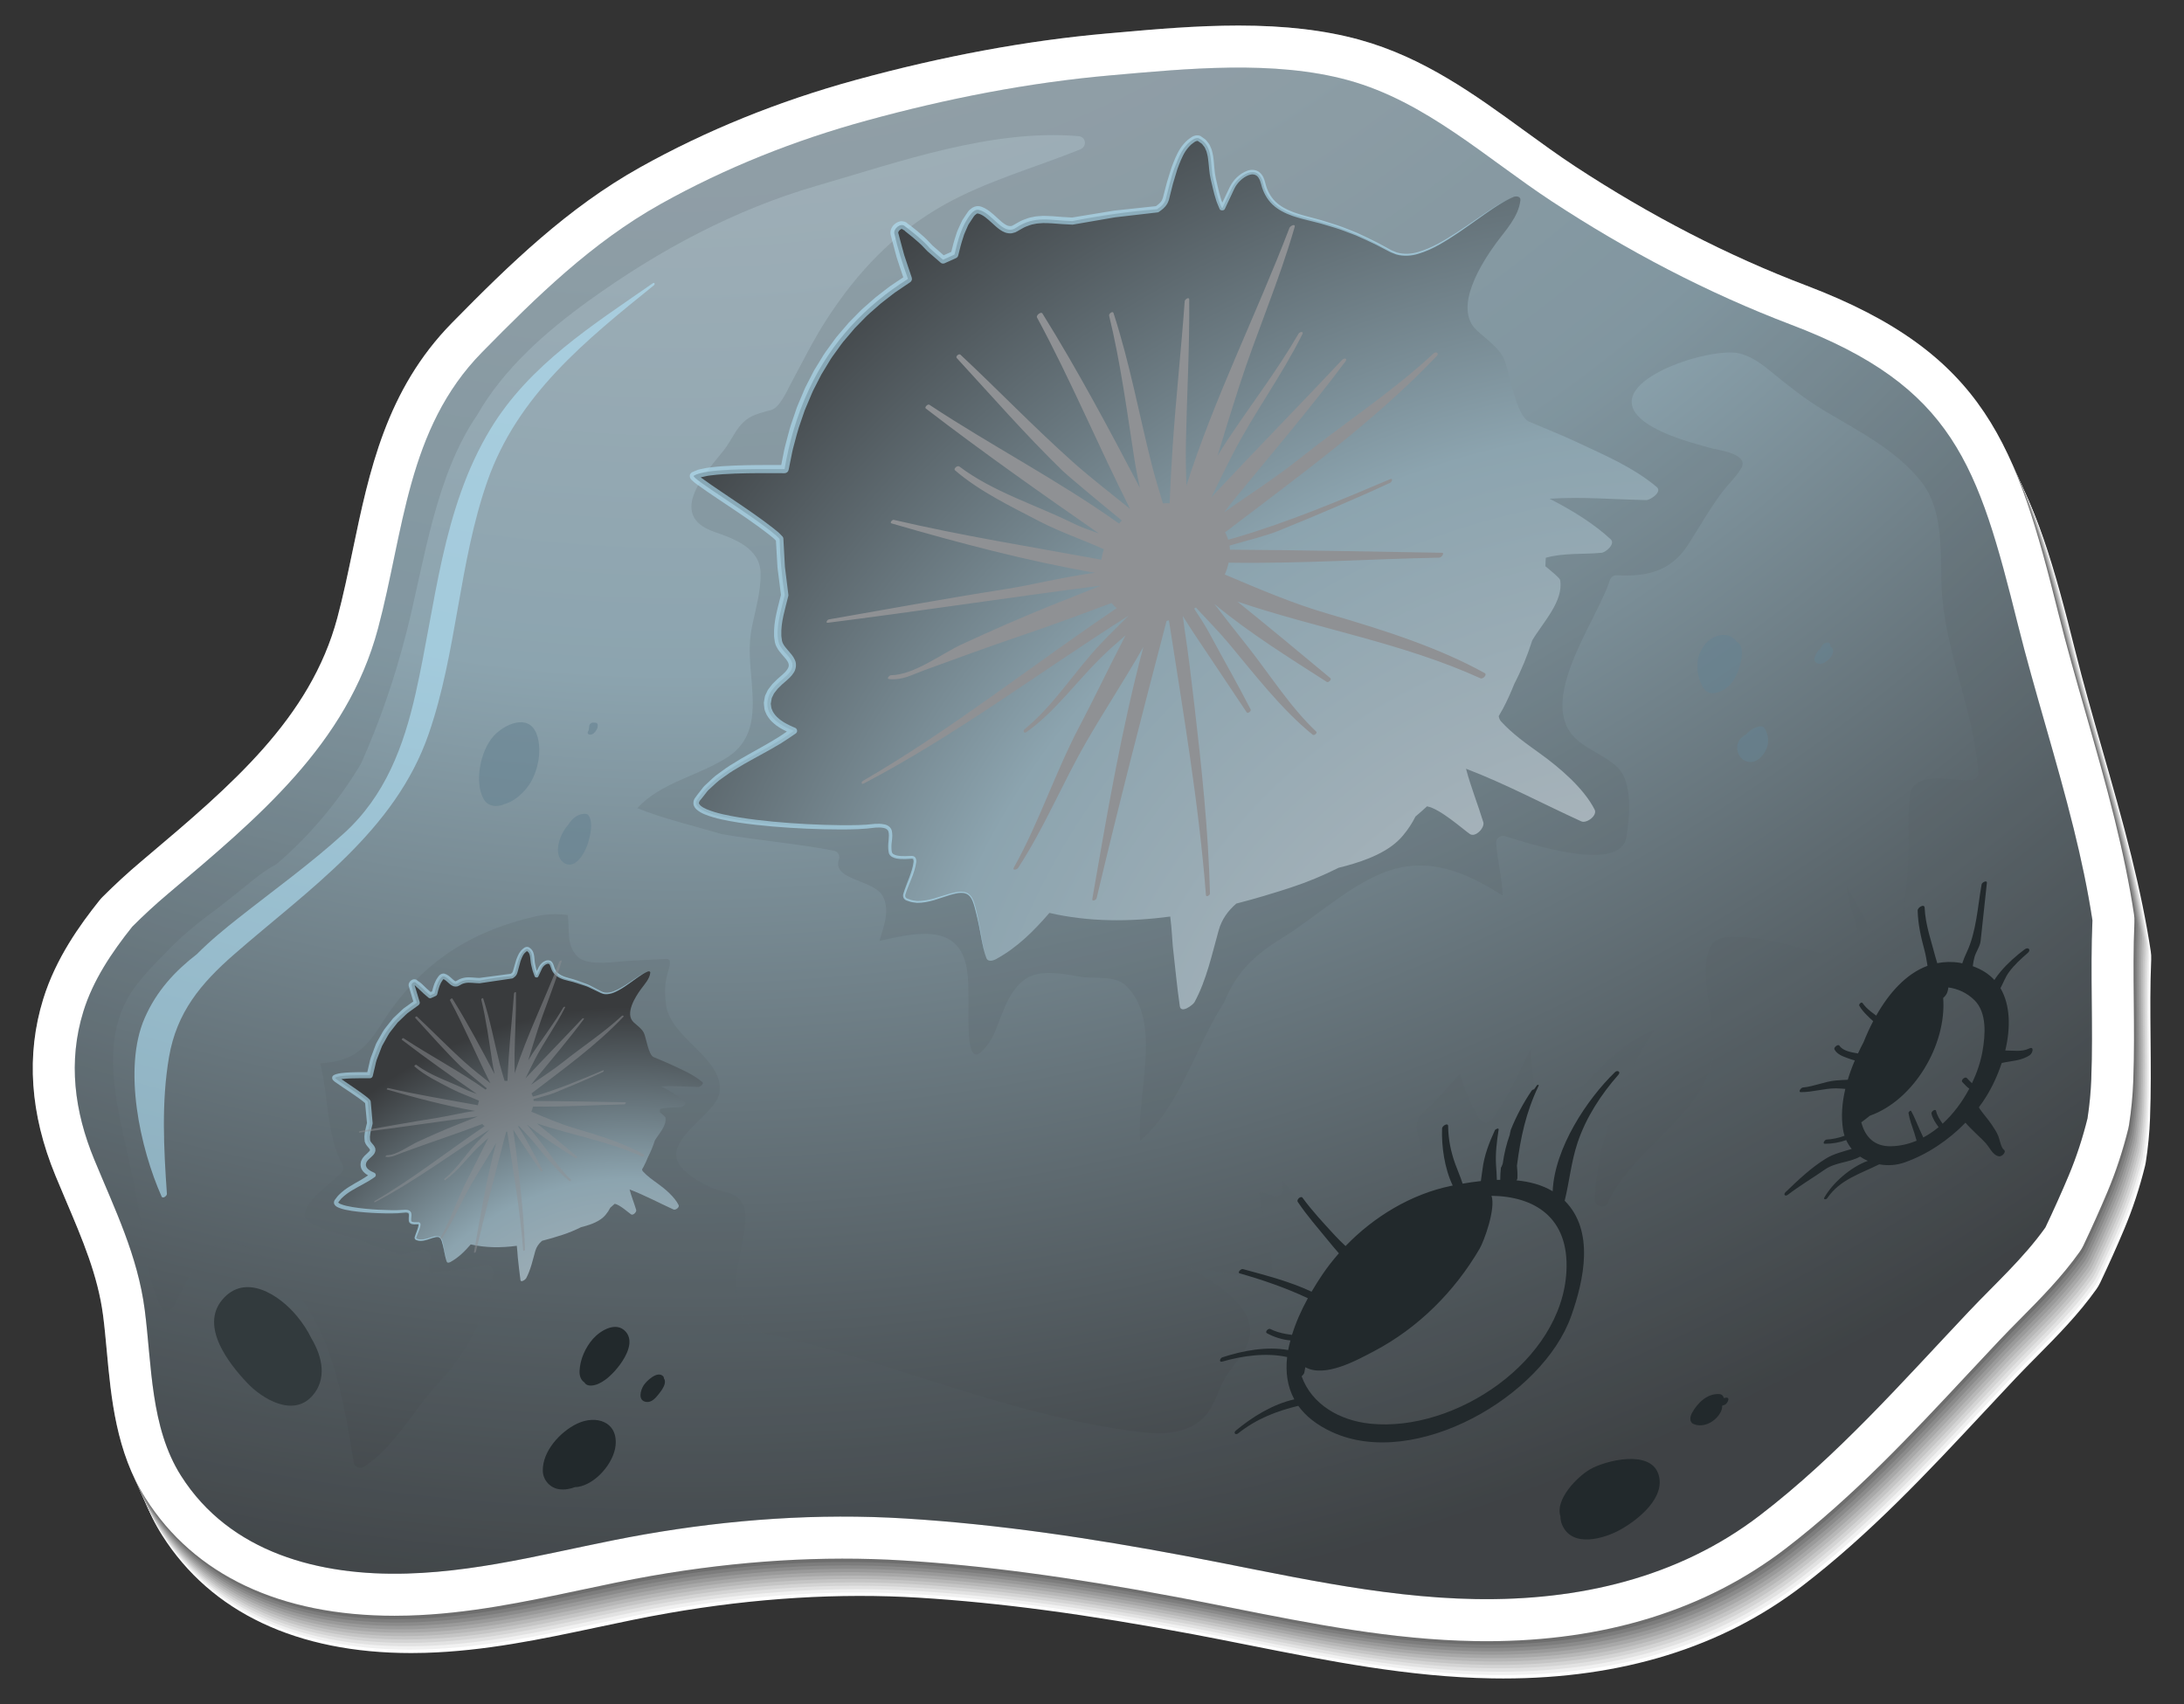 <?xml version="1.0" encoding="utf-8"?>
<!-- Generator: Adobe Illustrator 27.5.0, SVG Export Plug-In . SVG Version: 6.00 Build 0)  -->
<svg version="1.1" id="Layer_1" xmlns="http://www.w3.org/2000/svg" xmlns:xlink="http://www.w3.org/1999/xlink" x="0px" y="0px"
	 viewBox="0 0 252.009 196.672" style="enable-background:new 0 0 252.009 196.672;" xml:space="preserve">
<rect x="0" y="0" width="252.009" height="196.672" fill="#333333" stroke="none"/>
<g>
	<g>
		<path style="fill:#FFFFFF;" d="M248.225,110.737c0.014-0.314-0.003-0.631-0.052-0.943c-0.519-3.396-1.256-7.006-2.253-11.04
			c-1.027-4.148-2.209-8.282-3.353-12.282c-1.112-3.889-2.163-7.563-3.08-11.242c-4.871-19.532-8.379-30.093-29.126-37.972
			c-9.014-3.424-17.991-8.052-26.685-13.76c-1.933-1.268-3.816-2.64-5.813-4.093c-5.725-4.166-11.643-8.472-19.043-10.511
			c-4.012-1.104-8.577-1.643-13.96-1.643c-4.847,0-9.566,0.419-14.13,0.822l-1.098,0.099c-9.18,0.808-18.925,2.61-28.968,5.363
			c-8.895,2.44-17.258,5.83-24.854,10.077c-8.371,4.68-15.055,11.168-21.729,17.964c-7.588,7.731-9.547,17.135-11.441,26.227
			c-0.539,2.588-1.098,5.261-1.776,7.804c-3.103,11.615-12.291,19.377-22.019,27.597l-0.701,0.594
			c-1.491,1.26-2.966,2.616-4.382,4.035c-0.128,0.127-0.248,0.264-0.36,0.403c-2.255,2.829-5.028,6.677-6.479,11.369
			c-1.989,6.434-1.518,13.286,1.402,20.364c0.399,0.968,0.806,1.923,1.21,2.874c1.904,4.477,3.703,8.705,4.293,13.268
			c0.169,1.3,0.294,2.652,0.426,4.085c0.503,5.467,1.074,11.664,4.466,17.019c5.624,8.879,15.56,13.574,28.734,13.574
			c0.524,0,1.048-0.008,1.571-0.023c6.935-0.198,13.485-1.589,19.821-2.933c2.714-0.577,5.521-1.173,8.28-1.653
			c10.013-1.749,19.762-2.346,28.995-1.775c9.26,0.572,19.295,1.913,31.58,4.221c2.155,0.405,4.311,0.836,6.474,1.266
			c9.046,1.798,18.399,3.66,27.956,3.819c0.441,0.008,0.884,0.012,1.324,0.012h0.002c13.659,0,25.273-3.596,34.513-10.686
			c7.817-5.996,14.509-13.165,20.98-20.097c1.229-1.315,2.456-2.632,3.69-3.939c0.787-0.831,1.602-1.653,2.418-2.477
			c2.352-2.378,4.784-4.837,6.848-7.741c0.163-0.231,0.306-0.474,0.427-0.729c0.998-2.103,1.929-4.178,2.767-6.17
			c0.978-2.325,1.767-4.716,2.412-7.31c0.036-0.142,0.064-0.286,0.087-0.432c0.264-1.701,0.429-3.412,0.49-5.083
			c0.118-3.107,0.089-6.195,0.061-9.183C248.122,116.717,248.094,113.736,248.225,110.737z"/>
		<path style="fill:#F1F1F1;" d="M248.048,110.346c0.015-0.314-0.003-0.632-0.051-0.944c-0.52-3.394-1.256-7.005-2.254-11.038
			c-1.026-4.149-2.209-8.283-3.353-12.283c-1.111-3.889-2.162-7.563-3.079-11.241c-4.872-19.533-8.38-30.093-29.127-37.973
			c-9.013-3.423-17.991-8.053-26.684-13.76c-1.933-1.268-3.817-2.64-5.813-4.092c-5.725-4.166-11.643-8.473-19.043-10.511
			c-4.012-1.104-8.578-1.643-13.96-1.643c-4.848,0-9.566,0.418-14.131,0.822l-1.098,0.099c-9.179,0.806-18.925,2.61-28.967,5.363
			c-8.895,2.439-17.258,5.829-24.853,10.077c-8.371,4.679-15.056,11.168-21.729,17.964C46.32,48.918,44.36,58.32,42.466,67.412
			c-0.539,2.588-1.097,5.261-1.776,7.804c-3.102,11.614-12.29,19.377-22.018,27.598l-0.702,0.593
			c-1.491,1.26-2.965,2.616-4.381,4.034c-0.128,0.128-0.248,0.265-0.361,0.405c-2.26,2.823-5.028,6.676-6.48,11.368
			c-1.989,6.435-1.517,13.287,1.404,20.365c0.398,0.967,0.805,1.923,1.21,2.873c1.903,4.478,3.702,8.706,4.293,13.268
			c0.168,1.299,0.293,2.652,0.425,4.085c0.503,5.467,1.074,11.665,4.467,17.019c5.624,8.88,15.56,13.574,28.734,13.574
			c0.524,0,1.047-0.008,1.571-0.023c6.934-0.199,13.485-1.589,19.82-2.932c2.714-0.578,5.521-1.174,8.281-1.655
			c10.013-1.749,19.76-2.345,28.995-1.775c9.259,0.572,19.295,1.913,31.58,4.222c2.154,0.405,4.311,0.835,6.473,1.265
			c9.047,1.799,18.399,3.661,27.956,3.82c0.441,0.007,0.884,0.011,1.324,0.011h0.002c13.66,0,25.273-3.596,34.513-10.684
			c7.818-5.997,14.509-13.165,20.979-20.098c1.23-1.314,2.457-2.633,3.691-3.938c0.787-0.832,1.601-1.654,2.417-2.479
			c2.353-2.377,4.794-4.83,6.848-7.741c0.163-0.229,0.307-0.474,0.428-0.729c0.997-2.104,1.929-4.179,2.766-6.171
			c0.977-2.324,1.767-4.716,2.413-7.31c0.036-0.142,0.064-0.285,0.087-0.432c0.263-1.701,0.428-3.412,0.49-5.083
			c0.118-3.107,0.089-6.195,0.061-9.183C247.946,116.325,247.916,113.345,248.048,110.346z"/>
		<path style="fill:#E2E2E2;" d="M247.872,109.956c0.014-0.315-0.003-0.632-0.051-0.944c-0.527-3.396-1.257-7.008-2.254-11.04
			c-1.027-4.148-2.209-8.283-3.353-12.282c-1.112-3.89-2.162-7.563-3.079-11.242c-4.872-19.532-8.38-30.093-29.127-37.972
			c-9.014-3.424-17.991-8.052-26.684-13.76c-1.933-1.268-3.816-2.64-5.813-4.093c-5.724-4.166-11.643-8.472-19.043-10.511
			c-4.012-1.104-8.577-1.643-13.96-1.643c-4.847,0-9.566,0.419-14.13,0.822l-1.098,0.099c-9.18,0.807-18.925,2.61-28.968,5.363
			c-8.895,2.44-17.257,5.829-24.854,10.077c-8.371,4.68-15.055,11.168-21.729,17.964c-7.587,7.731-9.547,17.133-11.441,26.226
			c-0.539,2.588-1.098,5.263-1.776,7.804c-3.103,11.615-12.291,19.378-22.018,27.597l-0.701,0.594
			c-1.491,1.261-2.966,2.617-4.382,4.036c-0.128,0.128-0.248,0.263-0.36,0.404c-2.255,2.828-5.028,6.675-6.479,11.368
			c-1.989,6.435-1.518,13.286,1.402,20.365c0.399,0.967,0.806,1.923,1.21,2.873c1.904,4.477,3.703,8.705,4.293,13.268
			c0.169,1.299,0.294,2.651,0.426,4.083c0.503,5.468,1.074,11.665,4.466,17.019c5.624,8.881,15.56,13.574,28.734,13.574
			c0.525,0,1.048-0.007,1.571-0.023c6.934-0.199,13.485-1.589,19.821-2.933c2.714-0.577,5.521-1.173,8.28-1.654
			c10.013-1.748,19.762-2.346,28.995-1.774c9.26,0.572,19.295,1.913,31.58,4.221c2.155,0.405,4.313,0.835,6.474,1.266
			c9.047,1.798,18.399,3.659,27.956,3.819c0.441,0.008,0.884,0.013,1.325,0.013h0.001c13.66,0,25.272-3.598,34.513-10.687
			c7.817-5.997,14.509-13.165,20.979-20.098c1.229-1.315,2.457-2.631,3.691-3.938c0.787-0.831,1.601-1.653,2.418-2.478
			c2.351-2.378,4.783-4.837,6.847-7.742c0.163-0.23,0.307-0.474,0.427-0.728c0.998-2.103,1.929-4.178,2.767-6.171
			c0.978-2.324,1.767-4.715,2.412-7.308c0.036-0.144,0.065-0.286,0.089-0.433c0.268-1.701,0.427-3.412,0.489-5.083
			c0.117-3.106,0.089-6.196,0.06-9.184C247.77,115.934,247.741,112.954,247.872,109.956z"/>
		<path style="fill:#D4D4D4;" d="M247.695,109.563c0.015-0.314-0.002-0.631-0.051-0.943c-0.519-3.396-1.256-7.007-2.254-11.039
			c-1.026-4.149-2.209-8.284-3.352-12.283c-1.112-3.889-2.163-7.563-3.08-11.241c-4.872-19.533-8.379-30.093-29.126-37.973
			c-9.014-3.423-17.992-8.052-26.685-13.76c-1.933-1.268-3.816-2.639-5.813-4.092c-5.725-4.166-11.643-8.473-19.043-10.512
			c-4.012-1.104-8.577-1.643-13.96-1.643c-4.848,0-9.566,0.418-14.131,0.822l-1.098,0.098c-9.179,0.809-18.924,2.612-28.967,5.364
			c-8.896,2.44-17.258,5.83-24.854,10.077c-8.371,4.68-15.055,11.169-21.729,17.964c-7.588,7.731-9.548,17.134-11.442,26.226
			c-0.539,2.588-1.097,5.261-1.775,7.804c-3.103,11.614-12.291,19.377-22.018,27.597l-0.701,0.594
			c-1.492,1.259-2.966,2.616-4.382,4.034c-0.128,0.128-0.248,0.265-0.361,0.404c-2.26,2.824-5.028,6.677-6.479,11.369
			c-1.989,6.434-1.517,13.286,1.403,20.364c0.398,0.969,0.806,1.923,1.21,2.873c1.903,4.477,3.702,8.707,4.293,13.268
			c0.168,1.3,0.293,2.652,0.425,4.085c0.503,5.467,1.074,11.664,4.467,17.019c5.624,8.88,15.56,13.574,28.734,13.574
			c0.524,0,1.048-0.008,1.571-0.022c6.934-0.199,13.485-1.59,19.82-2.935c2.714-0.576,5.521-1.171,8.281-1.652
			c10.013-1.749,19.761-2.347,28.995-1.775c9.26,0.571,19.295,1.913,31.58,4.221c2.154,0.406,4.312,0.835,6.474,1.266
			c9.046,1.798,18.399,3.66,27.955,3.819c0.441,0.008,0.884,0.012,1.324,0.012h0.002c13.66,0,25.273-3.596,34.513-10.686
			c7.818-5.997,14.51-13.165,20.98-20.097c1.229-1.316,2.456-2.632,3.69-3.939c0.787-0.832,1.601-1.654,2.417-2.479
			c2.352-2.378,4.785-4.837,6.849-7.742c0.162-0.23,0.306-0.473,0.427-0.729c0.997-2.103,1.929-4.177,2.766-6.17
			c0.978-2.325,1.767-4.716,2.413-7.31c0.036-0.142,0.064-0.286,0.087-0.432c0.264-1.702,0.429-3.412,0.49-5.083
			c0.118-3.107,0.089-6.195,0.061-9.184C247.594,115.543,247.565,112.563,247.695,109.563z"/>
		<path style="fill:#C5C5C5;" d="M247.52,109.173c0.015-0.316-0.003-0.632-0.051-0.944c-0.52-3.395-1.257-7.006-2.253-11.039
			c-1.026-4.149-2.209-8.283-3.354-12.283c-1.112-3.889-2.161-7.563-3.078-11.24c-4.873-19.533-8.381-30.093-29.127-37.974
			c-9.014-3.422-17.992-8.051-26.686-13.759c-1.932-1.267-3.816-2.64-5.812-4.093c-5.725-4.165-11.643-8.474-19.044-10.512
			c-4.011-1.104-8.576-1.642-13.958-1.642c-4.849,0-9.567,0.419-14.132,0.822l-1.097,0.098c-9.179,0.808-18.926,2.611-28.968,5.365
			c-8.895,2.438-17.258,5.829-24.854,10.077c-8.37,4.679-15.054,11.166-21.729,17.964c-7.587,7.731-9.547,17.133-11.44,26.226
			c-0.54,2.587-1.098,5.261-1.777,7.802c-3.103,11.615-12.29,19.378-22.019,27.599l-0.7,0.593c-1.491,1.259-2.965,2.617-4.383,4.034
			c-0.128,0.128-0.248,0.264-0.359,0.406c-2.245,2.835-5.029,6.676-6.48,11.369c-1.988,6.433-1.517,13.284,1.403,20.363
			c0.398,0.968,0.805,1.924,1.21,2.873c1.904,4.478,3.702,8.707,4.293,13.268c0.168,1.3,0.293,2.653,0.425,4.084
			c0.504,5.468,1.074,11.666,4.466,17.02c5.624,8.881,15.561,13.573,28.735,13.573c0.524,0,1.048-0.007,1.571-0.021
			c6.934-0.199,13.485-1.59,19.82-2.934c2.714-0.577,5.521-1.172,8.281-1.654c10.013-1.747,19.761-2.344,28.994-1.775
			c9.26,0.573,19.295,1.915,31.58,4.223c2.155,0.404,4.314,0.835,6.474,1.266c9.048,1.798,18.4,3.66,27.957,3.819
			c0.441,0.008,0.883,0.012,1.323,0.012h0.003c13.658,0,25.273-3.597,34.512-10.687c7.817-5.995,14.509-13.163,20.979-20.097
			c1.229-1.314,2.457-2.631,3.691-3.939c0.787-0.832,1.602-1.653,2.417-2.478c2.352-2.378,4.784-4.836,6.848-7.74
			c0.163-0.231,0.307-0.474,0.429-0.729c0.996-2.104,1.928-4.18,2.766-6.172c0.977-2.324,1.76-4.716,2.412-7.309
			c0.035-0.143,0.064-0.285,0.087-0.432c0.263-1.702,0.428-3.414,0.49-5.084c0.118-3.105,0.088-6.195,0.059-9.184
			C247.417,115.151,247.389,112.171,247.52,109.173z"/>
		<path style="fill:#B7B7B7;" d="M247.344,108.781c0.014-0.315-0.003-0.631-0.052-0.943c-0.526-3.395-1.255-7.006-2.252-11.04
			c-1.027-4.148-2.209-8.282-3.354-12.282c-1.111-3.889-2.162-7.563-3.079-11.241c-4.872-19.533-8.379-30.093-29.126-37.973
			c-9.014-3.424-17.991-8.052-26.685-13.76c-1.933-1.267-3.817-2.64-5.813-4.093c-5.726-4.165-11.643-8.472-19.044-10.511
			c-4.011-1.104-8.576-1.643-13.959-1.643c-4.848,0-9.567,0.419-14.131,0.823l-1.098,0.098c-9.179,0.808-18.924,2.611-28.967,5.363
			c-8.896,2.441-17.258,5.831-24.854,10.077c-8.371,4.68-15.055,11.168-21.729,17.964c-7.589,7.731-9.548,17.135-11.442,26.227
			c-0.539,2.588-1.097,5.262-1.776,7.803c-3.102,11.616-12.29,19.379-22.019,27.598l-0.7,0.594c-1.492,1.26-2.966,2.617-4.383,4.035
			c-0.127,0.128-0.248,0.264-0.36,0.403c-2.254,2.829-5.027,6.677-6.479,11.37c-1.989,6.434-1.518,13.285,1.401,20.364
			c0.4,0.967,0.807,1.922,1.211,2.873c1.904,4.477,3.703,8.705,4.293,13.269c0.169,1.3,0.294,2.652,0.424,4.084
			c0.504,5.467,1.074,11.664,4.468,17.019c5.624,8.879,15.56,13.574,28.734,13.574c0.524,0,1.048-0.008,1.57-0.023
			c6.936-0.197,13.486-1.589,19.821-2.933c2.715-0.576,5.521-1.173,8.28-1.653c10.013-1.749,19.762-2.346,28.996-1.775
			c9.26,0.572,19.295,1.913,31.58,4.221c2.154,0.405,4.311,0.836,6.474,1.266c9.046,1.798,18.399,3.66,27.955,3.819
			c0.441,0.008,0.884,0.012,1.324,0.012h0.002c13.66,0,25.273-3.596,34.513-10.686c7.818-5.996,14.51-13.164,20.98-20.097
			c1.229-1.315,2.455-2.631,3.69-3.939c0.786-0.831,1.601-1.652,2.418-2.478c2.352-2.378,4.783-4.837,6.847-7.741
			c0.163-0.231,0.307-0.474,0.428-0.729c0.998-2.102,1.929-4.179,2.767-6.171c0.978-2.325,1.754-4.718,2.411-7.309
			c0.036-0.143,0.064-0.287,0.087-0.433c0.265-1.701,0.43-3.412,0.491-5.082c0.118-3.108,0.089-6.196,0.06-9.185
			C247.241,114.761,247.206,111.78,247.344,108.781z"/>
		<path style="fill:#A8A8A8;" d="M247.167,108.391c0.015-0.316-0.003-0.633-0.051-0.945c-0.526-3.394-1.256-7.006-2.253-11.039
			c-1.026-4.148-2.209-8.283-3.354-12.282c-1.111-3.89-2.161-7.563-3.078-11.24c-4.873-19.533-8.38-30.093-29.127-37.975
			c-9.014-3.421-17.992-8.052-26.684-13.758c-1.932-1.269-3.817-2.641-5.813-4.092c-5.725-4.166-11.644-8.475-19.043-10.513
			c-4.011-1.104-8.577-1.641-13.959-1.641c-4.849,0-9.567,0.416-14.132,0.822l-1.097,0.097c-9.179,0.807-18.925,2.612-28.968,5.365
			c-8.895,2.438-17.257,5.829-24.854,10.076c-8.37,4.68-15.055,11.167-21.728,17.965c-7.588,7.729-9.547,17.132-11.441,26.226
			c-0.54,2.586-1.097,5.261-1.777,7.802c-3.101,11.615-12.29,19.379-22.017,27.598l-0.702,0.593
			c-1.491,1.26-2.971,2.612-4.382,4.035c-0.128,0.129-0.249,0.264-0.36,0.405c-2.245,2.837-5.028,6.677-6.479,11.369
			c-1.989,6.435-1.518,13.285,1.402,20.364c0.399,0.967,0.805,1.924,1.21,2.872c1.904,4.48,3.702,8.708,4.293,13.27
			c0.169,1.3,0.294,2.652,0.425,4.083c0.504,5.468,1.074,11.665,4.468,17.02c5.622,8.88,15.559,13.572,28.734,13.572
			c0.525,0,1.047-0.008,1.57-0.023c6.934-0.197,13.485-1.588,19.82-2.933c2.715-0.576,5.521-1.173,8.281-1.654
			c10.013-1.749,19.762-2.346,28.996-1.775c9.258,0.572,19.293,1.914,31.579,4.224c2.154,0.403,4.313,0.833,6.474,1.263
			c9.047,1.8,18.4,3.661,27.956,3.821c0.441,0.008,0.883,0.012,1.324,0.012h0.002c13.659,0,25.273-3.596,34.513-10.686
			c7.816-5.997,14.508-13.164,20.98-20.096c1.228-1.316,2.455-2.632,3.691-3.939c0.786-0.834,1.601-1.654,2.417-2.48
			c2.351-2.377,4.784-4.835,6.847-7.741c0.163-0.229,0.308-0.474,0.429-0.728c0.996-2.102,1.929-4.179,2.766-6.17
			c0.977-2.324,1.766-4.716,2.412-7.31c0.036-0.142,0.064-0.286,0.087-0.432c0.264-1.703,0.428-3.414,0.49-5.083
			c0.118-3.107,0.09-6.197,0.061-9.185C247.064,114.37,247.03,111.388,247.167,108.391z"/>
		<path style="fill:#9A9A9A;" d="M246.992,107.999c0.014-0.315-0.004-0.632-0.053-0.944c-0.526-3.394-1.256-7.007-2.252-11.039
			c-1.027-4.147-2.209-8.283-3.354-12.282c-1.111-3.89-2.162-7.563-3.079-11.242c-4.871-19.531-8.379-30.093-29.126-37.973
			c-9.014-3.423-17.991-8.052-26.685-13.759c-1.933-1.268-3.817-2.64-5.813-4.093c-5.726-4.165-11.644-8.474-19.043-10.512
			c-4.012-1.105-8.577-1.641-13.96-1.641c-4.848,0-9.567,0.417-14.131,0.822l-1.097,0.098c-9.18,0.807-18.925,2.611-28.968,5.363
			c-8.895,2.439-17.258,5.83-24.854,10.078c-8.371,4.68-15.055,11.166-21.729,17.964c-7.588,7.729-9.547,17.132-11.441,26.225
			c-0.54,2.588-1.098,5.263-1.777,7.803c-3.102,11.616-12.29,19.38-22.018,27.598l-0.702,0.594c-1.49,1.261-2.965,2.618-4.381,4.036
			c-0.128,0.128-0.249,0.262-0.36,0.403c-2.255,2.829-5.028,6.677-6.479,11.37c-1.989,6.434-1.517,13.284,1.401,20.364
			c0.4,0.967,0.807,1.922,1.211,2.873c1.904,4.477,3.702,8.706,4.293,13.269c0.169,1.298,0.294,2.652,0.426,4.082
			c0.503,5.469,1.073,11.666,4.466,17.02c5.624,8.879,15.56,13.572,28.734,13.572c0.524,0,1.048-0.007,1.57-0.021
			c6.935-0.199,13.486-1.589,19.822-2.933c2.714-0.577,5.519-1.173,8.28-1.655c10.013-1.747,19.762-2.345,28.995-1.774
			c9.26,0.572,19.295,1.913,31.58,4.222c2.154,0.404,4.312,0.835,6.474,1.266c9.046,1.798,18.399,3.66,27.956,3.819
			c0.441,0.008,0.884,0.012,1.324,0.012h0.002c13.659,0,25.273-3.597,34.513-10.686c7.817-5.996,14.508-13.163,20.979-20.096
			c1.229-1.315,2.455-2.632,3.69-3.939c0.786-0.833,1.602-1.653,2.418-2.479c2.352-2.379,4.783-4.836,6.847-7.742
			c0.163-0.23,0.307-0.473,0.428-0.728c0.997-2.104,1.929-4.18,2.767-6.172c0.978-2.323,1.752-4.719,2.411-7.308
			c0.036-0.143,0.066-0.287,0.088-0.434c0.258-1.703,0.429-3.412,0.49-5.082c0.117-3.107,0.089-6.195,0.061-9.184
			C246.889,113.979,246.86,110.997,246.992,107.999z"/>
		<path style="fill:#8B8B8B;" d="M246.815,107.608c0.015-0.316-0.004-0.633-0.052-0.945c-0.526-3.395-1.255-7.006-2.253-11.039
			c-1.026-4.147-2.209-8.283-3.352-12.282c-1.111-3.89-2.162-7.563-3.079-11.24c-4.872-19.533-8.38-30.093-29.127-37.975
			c-9.013-3.421-17.991-8.052-26.684-13.758c-1.933-1.269-3.818-2.641-5.813-4.093c-5.725-4.166-11.643-8.474-19.043-10.513
			c-4.012-1.104-8.578-1.641-13.96-1.641c-4.849,0-9.566,0.417-14.131,0.822l-1.098,0.097c-9.179,0.808-18.925,2.613-28.967,5.365
			C90.362,12.846,82,16.237,74.404,20.484c-8.371,4.68-15.056,11.167-21.728,17.964c-7.588,7.73-9.548,17.133-11.442,26.227
			c-0.539,2.586-1.097,5.261-1.776,7.802c-3.102,11.615-12.29,19.379-22.019,27.598l-0.7,0.593c-1.492,1.26-2.972,2.612-4.383,4.035
			c-0.128,0.129-0.248,0.264-0.36,0.405c-2.245,2.836-5.028,6.677-6.479,11.369c-1.989,6.434-1.518,13.284,1.402,20.364
			c0.399,0.967,0.806,1.923,1.211,2.872c1.903,4.479,3.702,8.707,4.293,13.27c0.168,1.3,0.293,2.652,0.425,4.083
			c0.503,5.468,1.073,11.664,4.467,17.02c5.624,8.879,15.56,13.572,28.734,13.572c0.524,0,1.048-0.008,1.57-0.022
			c6.935-0.197,13.486-1.588,19.821-2.934c2.714-0.575,5.52-1.172,8.281-1.653c10.012-1.749,19.761-2.346,28.995-1.775
			c9.259,0.572,19.295,1.913,31.58,4.223c2.154,0.404,4.312,0.834,6.474,1.264c9.046,1.8,18.399,3.66,27.955,3.821
			c0.441,0.008,0.884,0.012,1.324,0.012h0.002c13.66,0,25.273-3.596,34.513-10.688c7.818-5.996,14.51-13.163,20.98-20.095
			c1.229-1.317,2.456-2.632,3.69-3.938c0.787-0.834,1.601-1.654,2.417-2.48c2.353-2.378,4.785-4.835,6.848-7.741
			c0.163-0.23,0.307-0.474,0.428-0.728c0.997-2.102,1.929-4.179,2.766-6.17c0.978-2.325,1.767-4.716,2.413-7.31
			c0.036-0.142,0.065-0.286,0.087-0.432c0.264-1.703,0.429-3.414,0.49-5.083c0.118-3.108,0.089-6.197,0.061-9.185
			C246.714,113.588,246.684,110.605,246.815,107.608z"/>
		<path style="fill:#7D7D7D;" d="M246.639,107.217c0.015-0.316-0.002-0.633-0.05-0.945c-0.52-3.395-1.258-7.006-2.254-11.039
			c-1.027-4.148-2.209-8.283-3.352-12.282c-1.112-3.89-2.162-7.563-3.079-11.241c-4.873-19.532-8.38-30.093-29.127-37.973
			c-9.013-3.422-17.991-8.052-26.685-13.759c-1.933-1.27-3.816-2.641-5.813-4.092c-5.724-4.166-11.643-8.475-19.043-10.513
			c-4.012-1.104-8.577-1.641-13.96-1.641c-4.847,0-9.566,0.417-14.13,0.822l-1.098,0.097c-9.18,0.807-18.925,2.612-28.968,5.365
			c-8.895,2.438-17.257,5.829-24.854,10.077c-8.371,4.679-15.055,11.166-21.729,17.964c-7.587,7.729-9.547,17.132-11.441,26.226
			c-0.539,2.586-1.098,5.262-1.776,7.802C36.179,83.7,26.99,91.464,17.263,99.683l-0.701,0.593
			c-1.491,1.261-2.966,2.618-4.382,4.035c-0.128,0.129-0.248,0.264-0.36,0.406c-2.255,2.828-5.028,6.676-6.479,11.369
			c-1.989,6.434-1.518,13.284,1.402,20.364c0.4,0.967,0.806,1.923,1.21,2.872c1.904,4.479,3.703,8.707,4.293,13.269
			c0.169,1.299,0.294,2.652,0.426,4.083c0.503,5.468,1.074,11.665,4.466,17.02c5.624,8.881,15.561,13.573,28.734,13.573
			c0.525,0,1.048-0.008,1.571-0.021c6.935-0.199,13.485-1.59,19.821-2.933c2.714-0.577,5.521-1.173,8.281-1.655
			c10.012-1.747,19.761-2.346,28.994-1.775c9.26,0.572,19.295,1.914,31.58,4.224c2.155,0.403,4.313,0.833,6.474,1.265
			c9.047,1.799,18.399,3.659,27.956,3.82c0.441,0.007,0.884,0.011,1.324,0.011h0.002c13.659,0,25.272-3.596,34.512-10.687
			c7.818-5.996,14.509-13.163,20.979-20.097c1.23-1.315,2.457-2.631,3.691-3.938c0.787-0.833,1.602-1.653,2.418-2.48
			c2.352-2.377,4.784-4.835,6.848-7.74c0.162-0.229,0.306-0.474,0.427-0.727c0.997-2.105,1.929-4.18,2.767-6.171
			c0.977-2.325,1.767-4.717,2.412-7.309c0.036-0.144,0.064-0.286,0.088-0.433c0.268-1.702,0.428-3.414,0.489-5.083
			c0.117-3.106,0.089-6.197,0.06-9.184C246.537,113.195,246.501,110.214,246.639,107.217z"/>
		<path style="fill:#6E6E6E;" d="M246.463,106.826c0.014-0.316-0.002-0.633-0.051-0.945c-0.519-3.396-1.256-7.006-2.254-11.04
			c-1.026-4.146-2.209-8.282-3.352-12.282c-1.112-3.889-2.163-7.563-3.08-11.24c-4.872-19.532-8.379-30.093-29.126-37.974
			c-9.014-3.422-17.992-8.052-26.684-13.758c-1.934-1.27-3.816-2.642-5.813-4.093c-5.725-4.166-11.643-8.474-19.044-10.513
			c-4.011-1.105-8.576-1.641-13.959-1.641c-4.847,0-9.566,0.417-14.13,0.822l-1.099,0.097c-9.18,0.808-18.924,2.612-28.967,5.365
			c-8.896,2.439-17.258,5.83-24.854,10.076c-8.371,4.681-15.055,11.167-21.728,17.964c-7.588,7.73-9.548,17.134-11.442,26.228
			c-0.539,2.586-1.097,5.261-1.775,7.801c-3.103,11.616-12.291,19.38-22.018,27.598l-0.701,0.594
			c-1.492,1.26-2.972,2.612-4.383,4.035c-0.128,0.129-0.247,0.263-0.36,0.405c-2.255,2.828-5.027,6.676-6.479,11.369
			c-1.989,6.434-1.517,13.284,1.403,20.364c0.398,0.966,0.806,1.923,1.21,2.872c1.902,4.479,3.702,8.706,4.293,13.27
			c0.168,1.3,0.293,2.652,0.424,4.082c0.504,5.468,1.075,11.665,4.468,17.02c5.624,8.88,15.559,13.573,28.734,13.573
			c0.524,0,1.048-0.008,1.571-0.023c6.933-0.196,13.485-1.587,19.82-2.933c2.714-0.576,5.521-1.173,8.28-1.653
			c10.013-1.749,19.762-2.346,28.996-1.775c9.26,0.572,19.295,1.913,31.58,4.223c2.154,0.403,4.312,0.834,6.474,1.264
			c9.046,1.8,18.4,3.66,27.955,3.821c0.441,0.008,0.884,0.012,1.324,0.012h0.002c13.66,0,25.273-3.596,34.513-10.688
			c7.818-5.996,14.51-13.163,20.98-20.095c1.229-1.317,2.456-2.632,3.69-3.939c0.787-0.833,1.601-1.653,2.417-2.479
			c2.353-2.378,4.785-4.835,6.849-7.741c0.162-0.229,0.306-0.474,0.427-0.727c0.997-2.103,1.928-4.18,2.766-6.171
			c0.978-2.324,1.767-4.715,2.413-7.309c0.036-0.143,0.064-0.286,0.087-0.432c0.271-1.702,0.429-3.414,0.49-5.083
			c0.118-3.107,0.089-6.197,0.061-9.186C246.361,112.805,246.326,109.823,246.463,106.826z"/>
		<path style="fill:#606060;" d="M246.287,106.435c0.015-0.316-0.003-0.633-0.051-0.945c-0.52-3.395-1.257-7.006-2.254-11.039
			c-1.026-4.147-2.209-8.283-3.353-12.282c-1.112-3.89-2.162-7.563-3.079-11.24c-4.872-19.533-8.38-30.093-29.127-37.975
			c-9.013-3.421-17.991-8.052-26.685-13.758c-1.932-1.27-3.816-2.641-5.813-4.092c-5.724-4.166-11.643-8.475-19.043-10.513
			c-4.011-1.105-8.577-1.641-13.959-1.641c-4.848,0-9.566,0.416-14.131,0.822l-1.098,0.096c-9.179,0.808-18.925,2.613-28.968,5.366
			c-8.895,2.438-17.257,5.829-24.854,10.076c-8.371,4.68-15.055,11.167-21.728,17.964c-7.588,7.73-9.548,17.133-11.442,26.226
			c-0.539,2.586-1.097,5.261-1.776,7.802C35.826,82.918,26.638,90.682,16.91,98.9l-0.7,0.593c-1.492,1.26-2.966,2.618-4.383,4.035
			c-0.128,0.129-0.248,0.264-0.36,0.405c-2.255,2.829-5.028,6.677-6.479,11.369c-1.989,6.435-1.518,13.285,1.403,20.364
			c0.398,0.967,0.805,1.923,1.209,2.872c1.904,4.48,3.703,8.708,4.293,13.27c0.169,1.3,0.294,2.652,0.426,4.083
			c0.503,5.468,1.074,11.664,4.466,17.021c5.624,8.88,15.561,13.572,28.734,13.572c0.525,0,1.048-0.008,1.572-0.022
			c6.934-0.197,13.485-1.588,19.82-2.933c2.714-0.576,5.521-1.173,8.281-1.654c10.013-1.749,19.761-2.346,28.994-1.775
			c9.26,0.572,19.295,1.914,31.58,4.223c2.155,0.404,4.313,0.834,6.474,1.264c9.047,1.8,18.4,3.661,27.956,3.821
			c0.441,0.008,0.884,0.012,1.324,0.012h0.002c13.659,0,25.273-3.596,34.513-10.687c7.817-5.997,14.509-13.164,20.98-20.096
			c1.229-1.316,2.457-2.632,3.691-3.938c0.787-0.834,1.601-1.654,2.417-2.48c2.352-2.377,4.784-4.835,6.848-7.741
			c0.163-0.229,0.306-0.474,0.428-0.727c0.997-2.103,1.929-4.179,2.766-6.17c0.978-2.325,1.767-4.716,2.413-7.31
			c0.035-0.142,0.064-0.286,0.087-0.432c0.263-1.703,0.428-3.414,0.489-5.083c0.119-3.107,0.089-6.197,0.061-9.185
			C246.184,112.414,246.156,109.432,246.287,106.435z"/>
	</g>
	<path style="fill:#FFFFFF;" d="M246.287,106.435c0.015-0.316-0.003-0.633-0.051-0.945c-0.52-3.395-1.257-7.006-2.254-11.039
		c-1.026-4.147-2.209-8.283-3.353-12.282c-1.112-3.89-2.162-7.563-3.079-11.24c-4.872-19.533-8.38-30.093-29.127-37.975
		c-9.013-3.421-17.991-8.052-26.685-13.758c-1.932-1.27-3.816-2.641-5.813-4.092c-5.724-4.166-11.643-8.475-19.043-10.513
		c-4.011-1.105-8.577-1.641-13.959-1.641c-4.848,0-9.566,0.416-14.131,0.822l-1.098,0.096c-9.179,0.808-18.925,2.613-28.968,5.366
		c-8.895,2.438-17.257,5.829-24.854,10.076c-8.371,4.68-15.055,11.167-21.728,17.964c-7.588,7.73-9.548,17.133-11.442,26.226
		c-0.539,2.586-1.097,5.261-1.776,7.802C35.826,82.918,26.638,90.682,16.91,98.9l-0.7,0.593c-1.492,1.26-2.966,2.618-4.383,4.035
		c-0.128,0.129-0.248,0.264-0.36,0.405c-2.255,2.829-5.028,6.677-6.479,11.369c-1.989,6.435-1.518,13.285,1.403,20.364
		c0.398,0.967,0.805,1.923,1.209,2.872c1.904,4.48,3.703,8.708,4.293,13.27c0.169,1.3,0.294,2.652,0.426,4.083
		c0.503,5.468,1.074,11.664,4.466,17.021c5.624,8.88,15.561,13.572,28.734,13.572c0.525,0,1.048-0.008,1.572-0.022
		c6.934-0.197,13.485-1.588,19.82-2.933c2.714-0.576,5.521-1.173,8.281-1.654c10.013-1.749,19.761-2.346,28.994-1.775
		c9.26,0.572,19.295,1.914,31.58,4.223c2.155,0.404,4.313,0.834,6.474,1.264c9.047,1.8,18.4,3.661,27.956,3.821
		c0.441,0.008,0.884,0.012,1.324,0.012h0.002c13.659,0,25.273-3.596,34.513-10.687c7.817-5.997,14.509-13.164,20.98-20.096
		c1.229-1.316,2.457-2.632,3.691-3.938c0.787-0.834,1.601-1.654,2.417-2.48c2.352-2.377,4.784-4.835,6.848-7.741
		c0.163-0.229,0.306-0.474,0.428-0.727c0.997-2.103,1.929-4.179,2.766-6.17c0.978-2.325,1.767-4.716,2.413-7.31
		c0.035-0.142,0.064-0.286,0.087-0.432c0.263-1.703,0.428-3.414,0.489-5.083c0.119-3.107,0.089-6.197,0.061-9.185
		C246.184,112.414,246.156,109.432,246.287,106.435z"/>
	<g>
		<radialGradient id="SVGID_1_" cx="78.603" cy="-94.568" r="284.315" gradientUnits="userSpaceOnUse">
			<stop  offset="0" style="stop-color:#E3F3FC"/>
			<stop  offset="0.22" style="stop-color:#AEB7BD"/>
			<stop  offset="0.606" style="stop-color:#8CA4AF"/>
			<stop  offset="1" style="stop-color:#393B3D"/>
		</radialGradient>
		<path style="fill:url(#SVGID_1_);" d="M19.339,103.199c-1.414,1.193-2.774,2.449-4.079,3.757c-2.366,2.969-4.525,6.18-5.639,9.779
			c-1.788,5.784-1.036,11.534,1.253,17.081c2.375,5.758,5.02,11.113,5.829,17.369c0.822,6.349,0.637,13.538,4.18,19.131
			c5.657,8.933,16.034,11.585,26.069,11.297c9.404-0.267,18.204-2.91,27.405-4.517c9.955-1.737,20.031-2.461,30.129-1.837
			c10.795,0.666,21.553,2.3,32.177,4.296c11.095,2.084,22.275,4.813,33.615,5.002c11.77,0.199,23.319-2.395,32.805-9.674
			c8.938-6.855,16.392-15.362,24.098-23.517c2.973-3.146,6.311-6.144,8.835-9.698c0.953-2.008,1.852-4.007,2.678-5.97
			c0.921-2.193,1.627-4.395,2.178-6.603c0.229-1.488,0.38-2.997,0.437-4.525c0.232-6.144-0.131-12.252,0.135-18.349
			c-0.542-3.545-1.296-7.084-2.168-10.607c-1.969-7.955-4.514-15.833-6.43-23.515c-4.593-18.415-7.378-27.484-26.143-34.611
			c-9.696-3.684-18.959-8.551-27.624-14.239c-7.586-4.981-14.541-11.521-23.482-13.983c-8.601-2.368-18.689-1.34-27.476-0.567
			c-9.481,0.834-18.935,2.696-28.108,5.212c-8.283,2.271-16.271,5.439-23.771,9.632c-7.924,4.43-14.321,10.7-20.633,17.129
			c-8.645,8.808-8.988,20.635-11.993,31.883C40.038,85.943,29.675,94.459,19.339,103.199z"/>
		<path style="opacity:0.2;fill:#576065;" d="M241.442,106.223c-0.542-3.545-1.296-7.084-2.168-10.607
			c-1.969-7.955-4.514-15.833-6.43-23.515c-4.593-18.415-7.378-27.484-26.143-34.611c-9.696-3.684-18.959-8.551-27.624-14.239
			c-7.586-4.981-14.541-11.521-23.482-13.983c-8.601-2.368-18.689-1.34-27.476-0.567c-9.481,0.834-18.935,2.696-28.108,5.212
			c-8.283,2.271-16.271,5.439-23.771,9.632c-7.924,4.43-14.321,10.7-20.633,17.129c-8.645,8.808-8.988,20.635-11.993,31.883
			c-3.577,13.389-13.94,21.904-24.276,30.645c-1.414,1.193-2.774,2.449-4.079,3.757c-2.366,2.969-4.525,6.18-5.639,9.779
			c-1.788,5.784-1.036,11.534,1.253,17.081c2.375,5.758,5.02,11.113,5.829,17.369c0.822,6.349,0.637,13.538,4.18,19.131
			c5.657,8.933,16.034,11.585,26.069,11.297c9.404-0.267,18.204-2.91,27.405-4.517c9.955-1.737,20.031-2.461,30.129-1.837
			c10.795,0.666,21.553,2.3,32.177,4.296c11.095,2.084,22.275,4.813,33.615,5.002c11.77,0.199,23.319-2.395,32.805-9.674
			c8.938-6.855,16.392-15.362,24.098-23.517c2.973-3.146,6.311-6.144,8.835-9.698c0.953-2.008,1.852-4.007,2.678-5.97
			c0.921-2.193,1.627-4.395,2.178-6.603c0.229-1.488,0.38-2.997,0.437-4.525C241.54,118.427,241.177,112.319,241.442,106.223z
			 M227.498,90.028c-1.673,0.208-6.581-1.187-7.046,1.544c-0.273,1.616-0.283,3.243-0.229,4.876
			c0.141,4.262-0.632,8.696-1.16,12.925c-0.1,0.798-0.967,1.034-1.455,0.395c-1.777-2.325-3.017-4.97-4.537-7.447
			c0.367,2.528,1.437,4.927,1.627,7.538c0.029,0.397-0.379,0.818-0.78,0.782c-5.003-0.462-9.974-2.957-15.035-2.425
			c-3.843,0.403-1.089,9.573-1.099,11.948c-0.031,8.217-9.09,11.754-12.292,18.703c-0.331,0.72-1.477,0.351-1.455-0.394
			c0.214-7.171,3.178-13.552,6.826-19.567c-4.855,1.791-8.034,6.55-11.557,10.178c-0.45,0.464-1.089,0.17-1.305-0.345
			c-1.036-2.469-1.231-5.063-1.353-7.683c-1.438,2.741-2.607,5.623-4.494,8.11c-0.37,0.489-0.983,0.51-1.349,0
			c-1.16-1.606-1.769-3.372-2.348-5.214c-1.392,1.479-2.73,3.132-4.186,4.403c-1.523,1.33-0.411,2.8-0.314,4.371
			c0.155,2.47-2.232,3.949-4.116,5.183c-2.821,1.846-4.738,2.732-8.033,1.406c-1.542-0.62-2.84-1.723-3.819-3.062
			c0.02,0.347,0.034,0.686,0.02,1.006c-0.019,0.466-0.492,0.943-0.988,0.754c-0.597-0.229-1.186-0.371-1.787-0.498
			c0.467,3.086,1.408,6.063,1.563,9.201c0.021,0.413-0.371,0.798-0.78,0.783c-3.223-0.135-6.322-0.993-9.475-1.527
			c3.893,2.152,8.869,5.105,7.476,8.963c-0.587,1.628-1.984,2.832-2.783,4.341c-0.688,1.298-1.15,2.971-2.124,4.09
			c-1.757,2.021-4.62,2.231-7.142,1.951c-8.694-0.968-17.729-3.787-26.04-6.416c-4.946-1.567-9.879-3.18-14.926-4.398
			c-1.729-0.417-4.513-0.667-5.341-2.604c-1.336-3.126-0.522-5.621,0.057-8.828c0.343-1.896,0.963-4.688-1.782-5.436
			c-0.695-0.189-1.444-0.35-2.092-0.673c-1.082-0.536-2.056-1.087-2.929-1.919c-3.315-3.16,3.749-6.282,4.112-8.94
			c0.548-3.986-5.723-6.254-6.179-10.185c-0.109-0.949-0.164-1.664-0.026-2.62c0.189-1.328,0.982-2.679-0.007-2.628
			c-1.394,0.072-2.786,0.165-4.18,0.22c-1.419,0.057-4.797,0.707-5.986-0.481c-1.383-1.383-0.878-3.219-1.145-4.797
			c-1.197-0.159-2.441-0.138-3.781,0.169c-7.826,1.798-13.478,5.661-17.732,12.441c-1.999,3.187-3.596,4.283-7.049,4.499
			c0.995,3.892,0.681,8.082,2.563,11.718c0.158,0.307,0.142,0.697-0.123,0.947c-1.077,1.016-2.342,1.921-3.325,3.029
			c-0.75,0.847-0.979,1.552-0.883,2.141c1.443,1.518,5.029,2.027,6.79,2.691c0.419,0.157,0.79,0.358,1.157,0.57
			c0.999,0.233,1.961,0.548,2.887,1.016c0.863-0.047,1.702-0.367,2.638-0.566c0.459-0.097,1.035,0.218,0.989,0.754
			c-0.111,0.631-0.142,1.26-0.099,1.889c2.137-0.248,4.276-0.335,6.385-0.863c0.623-0.157,1.054,0.381,0.96,0.96
			c-0.729,4.593-2.927,9.059-6.122,12.429c-2.96,3.122-5.123,7.5-8.786,9.862c-0.393,0.254-1.067,0.024-1.147-0.466
			c-1.078-6.582-2.183-13.691-6.227-19.214c-2.077-2.837-7.513-9.043-11.147-4.728c-1.517,1.8-2.387,3.977-3.51,6.021
			c-0.267,0.486-1.094,0.53-1.349,0c-1.239-2.585-1.721-5.334-2.079-8.162c-0.531-4.202-1.512-8.205-2.405-12.333
			c-1.224-5.653-2.136-11.853,1.659-16.76c0.947-1.224,2.036-2.395,3.193-3.525c1.785-1.965,3.956-3.692,6.12-5.276
			c0.684-0.542,1.363-1.076,2.027-1.595c1.276-0.999,2.986-2.569,4.795-3.521c3.836-3.285,7.151-7.229,9.749-11.595
			c2.181-4.866,3.912-9.918,5.261-15.217c2.053-8.072,3.287-17.939,8.141-25.012c3.033-5.339,7.965-9.66,12.864-13.195
			c8.046-5.807,16.825-10.531,26.383-13.296c9.538-2.758,20.077-6.547,30.131-5.712c0.909,0.076,1.025,1.205,0.207,1.535
			c-5.21,2.101-10.772,3.63-15.692,6.388c-5.711,3.2-10.022,7.751-13.56,13.228c-1.576,2.438-2.801,4.949-4.17,7.487
			c-0.408,0.758-1.247,2.698-2.226,2.967c-1.961,0.54-2.977,0.731-4.158,2.605c-0.422,0.671-0.827,1.421-1.317,2.044
			c-1.895,2.406-6.711,7.459-1.11,9.412c2.295,0.8,5.325,1.856,5.362,4.823c0.025,2.084-0.558,4.026-0.984,6.052
			c-0.479,2.282-0.222,4.295-0.037,6.583c0.257,3.21,0.317,6.425-2.607,8.425c-3.234,2.213-7.935,3.022-10.594,6.018
			c3.153,1.266,6.468,2.014,9.715,2.985c4.297,0.745,8.703,1.097,13.006,1.927c0.398,0.076,0.681,0.582,0.546,0.961
			c-0.893,2.518,4.224,2.308,5.14,4.45c0.709,1.653,0.014,3.317-0.474,4.988c4.346-0.963,9.573-2.223,10.17,3.884
			c0.198,2.036,0.048,4.056,0.119,6.095c0.02,0.516-0.03,4.569,1.698,2.592c0.507-0.54,0.916-1.145,1.225-1.813
			c0.967-2.156,1.469-4.604,3.369-6.163c1.772-1.455,4.674-0.763,6.714-0.439c1.556,0.248,3.876-0.196,5.124,0.997
			c4.304,4.109,1.223,12.432,1.664,17.928c4.714-4.154,6.282-10.66,9.6-15.84c0.03-0.048,0.063-0.095,0.093-0.143
			c1.416-3.523,3.524-5.49,6.77-7.478c4.126-2.523,8.733-7.072,13.546-8.078c4.374-0.915,8.216,0.951,11.822,3.223
			c-0.072-2.045-0.618-4.053-0.755-6.108c-0.033-0.502,0.524-0.895,0.987-0.752c2.529,0.766,13.335,4.401,14.037,0.141
			c0.37-2.255,0.814-6.406-1.093-8.15c-1.396-1.277-3.208-1.882-4.612-3.115c-4.87-4.275,2.333-13.784,3.803-18.399
			c0.102-0.32,0.399-0.593,0.754-0.574c3.422,0.188,6.26-0.434,8.213-3.437c1.328-2.044,2.501-4.164,3.965-6.119
			c0.701-0.937,1.637-1.785,2.225-2.799c0.975-1.68-2.686-2.095-3.551-2.336c-2.095-0.585-4.275-1.176-6.22-2.181
			c-8.55-4.416,4.322-9.088,8.849-8.836c1.463,0.084,2.895,1.012,3.989,1.9c2.171,1.762,4.241,3.456,6.655,4.89
			c3.885,2.312,8.177,4.48,11.032,8.092c2.971,3.755,2.033,9.348,2.479,13.769c0.682,6.764,3.654,13.065,4.126,19.904
			C228.311,89.71,227.896,89.977,227.498,90.028z"/>
		<g>
			
				<radialGradient id="SVGID_00000103235328008347114050000000728431459467042494_" cx="193.548" cy="139.202" r="147.915" gradientUnits="userSpaceOnUse">
				<stop  offset="0" style="stop-color:#E3F3FC"/>
				<stop  offset="0.22" style="stop-color:#AEB7BD"/>
				<stop  offset="0.606" style="stop-color:#8CA4AF"/>
				<stop  offset="1" style="stop-color:#393B3D"/>
			</radialGradient>
			<path style="fill:url(#SVGID_00000103235328008347114050000000728431459467042494_);" d="M191.169,56.207
				c-2.714-2.277-6.023-3.676-9.208-5.172c-1.809-0.849-3.669-1.576-5.505-2.364c-1.582-0.681-2.259-5.85-2.946-7.321
				c-0.582-1.242-2.145-2.318-3.125-3.241c-2.749-2.59,0.61-7.802,2.229-10.022c1.099-1.504,2.612-3.054,2.824-4.979
				c0.049-0.454-0.481-0.496-0.784-0.381c-3.748,1.436-10.271,8.429-14.098,6.3c-2.739-1.525-5.132-2.614-8.179-3.437
				c-2.91-0.785-5.872-1.143-6.639-4.468c-0.551-2.387-2.869-0.903-3.558,0.518c-0.093,0.19-0.923,1.887-1.112,2.351
				c-0.03-0.002-0.061-0.006-0.091-0.006c-0.514-1.055-0.733-2.309-1.003-3.433c-0.372-1.55,0.082-3.707-1.604-4.567
				c-0.22-0.112-0.527-0.004-0.717,0.119c-1.188,0.77-1.632,1.983-2.127,3.275c-0.447,1.163-0.682,2.39-1.004,3.587
				c-0.129,0.477-0.497,0.863-1.012,1.182c-3.315,0.264-6.614,0.749-9.778,1.366c-0.004,0-0.011,0-0.016,0
				c-2.546-0.068-4.298-0.684-6.482,0.776c-1.53,1.025-2.67-1.735-4.322-2.076c-0.312-0.064-0.672,0.216-0.852,0.436
				c-1.069,1.308-1.527,3.029-1.925,4.732c-0.445,0.191-0.885,0.391-1.32,0.596c-0.523-0.429-1.022-0.87-1.515-1.317
				c-0.783-0.979-2.796-2.495-2.83-2.504c-0.03-0.025-0.059-0.05-0.09-0.074c-0.485-0.391-1.303,0.331-1.182,0.875
				c0.387,1.741,0.946,3.488,1.573,5.233c-4.836,3.042-8.828,7.184-11.43,12.765c-1.357,2.91-2.272,6.008-2.81,9.183
				c-3.971-0.015-9.182-0.047-10.477,0.77c-0.399,0.252,6.583,4.41,9.514,6.905c0.15,0.127,0.268,0.264,0.391,0.398
				c0.049,2.173,0.246,4.34,0.589,6.478c-0.479,1.893-1.053,3.787-0.724,5.361c0.323,1.542,2.989,2.247,0.69,4.164
				c-0.67,0.559-1.594,1.368-1.855,2.243c-0.608,2.031,1.195,3.219,2.925,3.896c-3.604,2.712-8.79,4.244-11.144,7.952
				c-1.763,2.777,16.542,3.512,19.959,3.06c3.482-0.463,2.005,1.309,2.325,2.985c0.161,0.844,2.021,0.608,2.515,0.599
				c1.095-0.021-0.819,3.634-0.916,4.382c-0.024,0.195,0.097,0.395,0.269,0.476c1.591,0.756,3.422-0.113,5.014-0.583
				c2.548-0.756,2.633,0.333,3.226,2.802c0.364,1.521,0.45,3.056,0.979,4.534c0.183,0.506,0.798,0.314,1.139,0.127
				c2.473-1.358,4.354-3.261,6.139-5.324c4.545,1.052,9.262,1.042,13.942,0.421c0.189,1.449,0.237,2.896,0.29,3.362
				c0.268,2.332,0.476,4.661,0.815,6.983c0.134,0.909,1.527-0.149,1.705-0.479c1.383-2.558,2-5.499,2.782-8.286
				c0.354-1.266,1.084-2.265,2.037-3.081c2.152-0.551,4.269-1.188,6.329-1.864c1.869-0.613,3.699-1.377,5.476-2.268
				c0.303-0.073,0.601-0.149,0.885-0.228c2.232-0.611,4.96-1.603,6.508-3.459c0.629-0.754,1.066-1.421,1.472-2.223
				c0.45-0.384,0.896-0.776,1.33-1.178c1.514,0.267,4.162,2.661,4.948,3.195c0.639,0.435,1.741-0.729,1.549-1.363
				c-0.624-2.054-1.45-4.085-1.996-6.173c4.572,1.745,8.884,4.063,13.304,6.076c0.602,0.272,1.884-0.671,1.539-1.354
				c-1.257-2.495-4.113-4.905-6.342-6.504c-1.593-1.145-3.147-2.238-4.471-3.692c-0.141-0.156-0.215-0.362-0.258-0.594
				c0.157-0.278,0.322-0.551,0.472-0.831c0.512-0.953,0.939-1.922,1.328-2.896c0.847-1.633,1.529-3.313,2.071-5.021
				c1.231-2.072,3.646-4.533,3.216-6.962c-0.043-0.241-1.005-1.01-1.702-1.596c0.016-0.323,0.037-0.647,0.045-0.972
				c1.993-0.583,4.456-0.381,6.44-0.578c0.485-0.049,1.628-1.019,1.054-1.555c-1.955-1.821-4.522-3.388-7.057-4.684
				c3.718-0.244,7.346,0.079,11.14,0.157C190.43,57.729,191.841,56.771,191.169,56.207z"/>
			<path style="opacity:0.6;fill:#B3E4FA;" d="M170.27,25.362c-1.406,0.968-2.81,1.947-4.309,2.753
				c-0.747,0.403-1.527,0.752-2.338,0.978c-0.807,0.244-1.673,0.278-2.455,0.045l-0.572-0.232l-0.564-0.306l-1.126-0.609
				c-0.758-0.396-1.544-0.749-2.318-1.116c-0.804-0.304-1.586-0.663-2.406-0.919c-0.818-0.25-1.635-0.54-2.463-0.744
				c-0.829-0.219-1.652-0.425-2.44-0.711c-0.781-0.292-1.53-0.671-2.11-1.235c-0.576-0.565-0.96-1.3-1.151-2.094
				c-0.076-0.238-0.102-0.405-0.209-0.64c-0.102-0.233-0.24-0.447-0.441-0.618c-0.411-0.361-1.026-0.373-1.462-0.2
				c-0.893,0.351-1.56,1.008-1.991,1.849l-0.87,1.817c-0.077-0.185-0.151-0.374-0.2-0.574c-0.11-0.362-0.213-0.73-0.294-1.108
				l-0.262-1.139c-0.07-0.353-0.137-0.762-0.159-1.118c-0.039-0.375-0.054-0.771-0.112-1.171c-0.02-0.198-0.053-0.399-0.106-0.604
				c-0.045-0.203-0.088-0.408-0.187-0.604c-0.087-0.199-0.158-0.405-0.313-0.574c-0.141-0.175-0.258-0.373-0.455-0.485l-0.272-0.193
				l-0.139-0.097l-0.017-0.011l-0.004-0.002c-0.028-0.014,0.059,0.02-0.066-0.028l-0.009-0.002l-0.035-0.01l-0.07-0.019
				c-0.057-0.03-0.344-0.026-0.456,0.009c-0.125,0.036-0.244,0.082-0.353,0.148c-0.226,0.146-0.331,0.236-0.504,0.365
				c-0.154,0.153-0.332,0.302-0.46,0.466c-0.271,0.322-0.502,0.673-0.684,1.037c-0.191,0.361-0.341,0.732-0.489,1.099
				c-0.074,0.191-0.141,0.345-0.217,0.566l-0.175,0.557c-0.242,0.739-0.462,1.489-0.645,2.257l-0.146,0.57l-0.037,0.142
				c0.015-0.038-0.028,0.066-0.039,0.093c-0.039,0.082-0.071,0.203-0.116,0.248c-0.114,0.188-0.379,0.415-0.643,0.594l-4.829,0.517
				l-4.84,0.796l-1.073-0.061l-1.115-0.085c-0.374-0.034-0.768-0.032-1.154-0.044c-0.395,0.034-0.792,0.024-1.186,0.127
				c-0.402,0.06-0.78,0.204-1.156,0.352c-0.356,0.138-0.745,0.405-1.016,0.542l-0.248,0.131c-0.05,0.003-0.089,0.007-0.131,0.024
				c-0.111,0.007-0.23-0.006-0.357-0.048c-0.258-0.091-0.533-0.301-0.8-0.532c-0.542-0.462-1.058-1.052-1.815-1.468
				c-0.381-0.175-0.811-0.447-1.481-0.056c-0.204,0.141-0.384,0.288-0.528,0.51l-0.311,0.468l-0.311,0.467
				c-0.091,0.172-0.171,0.363-0.255,0.545c-0.162,0.368-0.351,0.739-0.446,1.104c-0.229,0.661-0.397,1.326-0.561,1.989l-0.874,0.393
				l-1.293-1.129l0.048,0.051l-0.689-0.726c-0.23-0.24-0.48-0.432-0.72-0.651c-0.24-0.216-0.486-0.421-0.738-0.62l-0.374-0.299
				c-0.061-0.052-0.17-0.127-0.255-0.186l-0.277-0.177l0.159,0.082l-0.089-0.074l-0.089-0.057l-0.007-0.002l-0.012-0.008
				l-0.026-0.012l-0.052-0.026c-0.04-0.017-0.056-0.032-0.116-0.053c-0.081-0.021-0.17-0.036-0.259-0.042
				c-0.201-0.019-0.296,0.028-0.415,0.064c-0.125,0.032-0.209,0.097-0.305,0.155c-0.184,0.123-0.334,0.273-0.449,0.467
				c-0.115,0.185-0.21,0.42-0.183,0.712c0.005,0.167,0.043,0.224,0.056,0.298l0.059,0.222l0.118,0.446l0.236,0.891
				c0.144,0.595,0.32,1.188,0.53,1.779l0.479,1.436l-1.12,0.751c-0.483,0.303-0.915,0.68-1.374,1.019
				c-0.458,0.34-0.903,0.697-1.324,1.086c-0.421,0.387-0.873,0.737-1.268,1.152l-1.201,1.222l-1.115,1.304
				c-0.385,0.424-0.703,0.901-1.042,1.361c-0.338,0.463-0.685,0.917-0.969,1.416l-0.895,1.464l-0.784,1.523
				c-0.28,0.502-0.48,1.061-0.702,1.563c-0.211,0.525-0.458,1.021-0.628,1.577l-0.555,1.631c-0.178,0.546-0.301,1.101-0.456,1.65
				c-0.151,0.549-0.296,1.101-0.395,1.661l-0.255,1.282c-1.782-0.004-3.567-0.005-5.36,0.064c-0.963,0.036-1.927,0.097-2.901,0.224
				c-0.242,0.02-0.49,0.078-0.737,0.129c-0.253,0.068-0.482,0.064-0.753,0.193l-0.394,0.163l-0.098,0.042l-0.047,0.021l-0.024,0.012
				l-0.013,0.005c-0.076,0.084,0.163-0.186-0.173,0.189l-0.002,0.006l-0.01,0.019c0.002-0.008-0.015,0.026-0.029,0.098
				c-0.028,0.124,0.001,0.286,0.061,0.387c0.061,0.097,0.073,0.099,0.113,0.151c0.23,0.237,0.412,0.364,0.615,0.519
				c1.577,1.145,3.179,2.158,4.754,3.237c0.788,0.535,1.572,1.074,2.339,1.632c0.383,0.278,0.764,0.561,1.133,0.85l0.548,0.44
				c0.109,0.081,0.238,0.22,0.365,0.352l0.181,3.098l0.401,3.162c-0.358,1.486-0.854,2.993-0.795,4.66
				c-0.008,0.208,0.047,0.424,0.069,0.635l0.022,0.159c0.027,0.125,0.032,0.115,0.05,0.18c0.026,0.089,0.055,0.186,0.121,0.313
				c0.226,0.464,0.502,0.754,0.764,1.06c0.259,0.291,0.506,0.572,0.611,0.829c0.106,0.254,0.08,0.467-0.094,0.737
				c-0.169,0.27-0.421,0.496-0.722,0.758c-0.295,0.244-0.592,0.521-0.888,0.826c-0.153,0.137-0.272,0.322-0.407,0.486
				c-0.135,0.163-0.265,0.334-0.353,0.552c-0.087,0.226-0.223,0.367-0.259,0.665l-0.094,0.58c0.007,0.234,0.038,0.49,0.071,0.73
				c0.044,0.239,0.163,0.433,0.247,0.648c0.218,0.392,0.506,0.744,0.836,1.012c0.155,0.153,0.33,0.271,0.505,0.385
				c0.173,0.117,0.348,0.234,0.533,0.321c0.151,0.086,0.307,0.159,0.463,0.233c-0.344,0.24-0.688,0.479-1.048,0.701
				c-0.563,0.331-1.108,0.68-1.687,0.994c-1.137,0.652-2.306,1.264-3.43,1.98c-0.573,0.335-1.121,0.722-1.655,1.127
				c-0.561,0.367-1.028,0.869-1.528,1.322c-0.264,0.214-0.45,0.506-0.664,0.771c-0.22,0.293-0.39,0.486-0.647,0.863l-0.095,0.228
				c-0.03,0.104-0.036,0.29-0.021,0.429c0.068,0.252,0.202,0.444,0.353,0.577c0.299,0.273,0.62,0.429,0.938,0.566
				c1.282,0.514,2.594,0.731,3.901,0.947c1.311,0.199,2.623,0.342,3.938,0.455c2.631,0.224,5.267,0.337,7.905,0.343
				c1.313-0.002,2.658-0.03,3.962-0.214c0.586-0.036,1.366-0.032,1.5,0.466c0.145,0.528-0.066,1.228-0.024,1.908
				c0.003,0.182,0.022,0.325,0.066,0.542l0.041,0.117c0.027,0.051,0.063,0.104,0.099,0.153c0.074,0.083,0.152,0.153,0.238,0.199
				c0.344,0.193,0.695,0.22,1.033,0.242c0.341,0.017,0.677-0.002,1.005-0.022l0.242-0.016c-0.027,0,0.185,0.02,0.15,0.052
				c0.008-0.014,0.062,0.178,0.048,0.307c-0.146,1.248-0.81,2.435-1.188,3.719c-0.01,0.053-0.019,0.066-0.027,0.153l0.008,0.123
				c0.019,0.097,0.066,0.226,0.134,0.29c0.059,0.083,0.155,0.139,0.25,0.178l0.233,0.08c0.298,0.131,0.653,0.155,0.996,0.199
				c0.679,0.004,1.336-0.135,1.973-0.316l1.876-0.608c0.621-0.167,1.296-0.362,1.883-0.106c0.58,0.292,0.752,1.01,0.934,1.616
				c0.165,0.637,0.323,1.273,0.453,1.919c0.271,1.285,0.433,2.6,0.871,3.845c-0.418-1.251-0.561-2.565-0.811-3.857
				c-0.119-0.646-0.268-1.288-0.423-1.929c-0.178-0.61-0.321-1.356-0.97-1.705c-0.649-0.294-1.356-0.084-1.978,0.068l-1.887,0.577
				c-0.63,0.171-1.271,0.292-1.914,0.279c-0.309-0.05-0.615-0.062-0.926-0.201c-0.357-0.106-0.51-0.22-0.433-0.55
				c0.376-1.226,1.07-2.381,1.257-3.761c-0.008-0.097,0.015-0.18-0.019-0.286c-0.021-0.098-0.048-0.214-0.194-0.317
				c-0.143-0.09-0.129-0.06-0.307-0.09l-0.25,0.012c-0.328,0.016-0.651,0.026-0.968,0.006c-0.312-0.021-0.637-0.066-0.868-0.207
				c-0.24-0.113-0.243-0.396-0.256-0.716c-0.044-0.631,0.21-1.252,0.037-2.02c-0.102-0.413-0.537-0.673-0.88-0.718
				c-0.356-0.082-0.702-0.07-1.049-0.059c-1.307,0.164-2.601,0.16-3.917,0.155c-2.621-0.028-5.246-0.165-7.856-0.409
				c-1.305-0.125-2.607-0.279-3.896-0.487c-1.279-0.218-2.586-0.458-3.745-0.938c-0.282-0.121-0.557-0.271-0.742-0.445
				c-0.099-0.087-0.14-0.177-0.165-0.241c0.019-0.024-0.015-0.007-0.012-0.063l0.097-0.225c0.14-0.148,0.377-0.471,0.56-0.695
				c0.2-0.247,0.371-0.516,0.626-0.717c0.48-0.422,0.915-0.891,1.463-1.242c0.518-0.385,1.046-0.754,1.614-1.078
				c1.101-0.688,2.271-1.288,3.422-1.935c0.579-0.309,1.148-0.663,1.722-0.994c0.568-0.346,1.114-0.741,1.671-1.11
				c0.059-0.04,0.108-0.095,0.138-0.165c0.081-0.189-0.006-0.409-0.195-0.491l-0.033-0.013c-0.347-0.149-0.693-0.298-1.016-0.483
				c-0.169-0.079-0.317-0.186-0.467-0.288c-0.153-0.101-0.304-0.202-0.427-0.329c-0.275-0.228-0.486-0.5-0.645-0.786
				c-0.05-0.152-0.147-0.302-0.169-0.447c-0.01-0.146-0.038-0.28-0.059-0.434l0.099-0.58c-0.004-0.101,0.129-0.28,0.18-0.417
				c0.054-0.153,0.163-0.294,0.278-0.432c0.117-0.137,0.207-0.288,0.348-0.411c0.251-0.26,0.526-0.518,0.836-0.771
				c0.287-0.252,0.634-0.547,0.884-0.943c0.275-0.371,0.387-1.022,0.16-1.493c-0.201-0.466-0.502-0.771-0.755-1.066
				c-0.252-0.284-0.5-0.589-0.617-0.831c-0.033-0.044-0.063-0.135-0.091-0.233c-0.009-0.03-0.041-0.131-0.03-0.103l-0.017-0.133
				c-0.017-0.178-0.065-0.349-0.057-0.532c-0.057-1.459,0.43-2.969,0.803-4.488c0.013-0.049,0.017-0.104,0.009-0.159l-0.001-0.013
				l-0.397-3.2l-0.176-3.219L90.4,62.187c-0.006-0.106-0.05-0.213-0.134-0.292c-0.181-0.175-0.3-0.334-0.533-0.521l-0.567-0.46
				c-0.382-0.3-0.769-0.588-1.156-0.872c-0.777-0.568-1.565-1.113-2.357-1.655c-1.572-1.084-3.197-2.122-4.709-3.225
				c-0.029-0.023-0.06-0.046-0.089-0.07c0.152-0.043,0.327-0.068,0.482-0.109c0.221-0.046,0.438-0.097,0.675-0.116
				c0.92-0.117,1.864-0.174,2.811-0.208c1.894-0.068,3.8-0.057,5.71-0.046c0.221,0,0.419-0.153,0.464-0.379l0.004-0.015l0.332-1.635
				c0.096-0.548,0.238-1.084,0.388-1.62c0.151-0.532,0.275-1.078,0.448-1.6l0.535-1.563c0.158-0.522,0.415-1.038,0.623-1.557
				c0.233-0.527,0.408-1.033,0.679-1.517l0.756-1.479l0.86-1.419c0.273-0.482,0.608-0.924,0.932-1.371
				c0.328-0.447,0.634-0.909,1.006-1.32l1.075-1.266l1.161-1.188c0.38-0.403,0.82-0.744,1.228-1.119
				c0.405-0.379,0.835-0.728,1.28-1.06c0.445-0.329,0.864-0.697,1.334-0.994l1.38-0.933l0.005-0.002
				c0.171-0.115,0.252-0.335,0.182-0.54l-0.579-1.724c-0.205-0.566-0.381-1.151-0.529-1.752l-0.238-0.891l-0.119-0.445l-0.059-0.224
				c-0.019-0.076-0.051-0.163-0.031-0.153c-0.005-0.014,0.003-0.089,0.055-0.157c0.038-0.07,0.113-0.146,0.183-0.191
				c0.052-0.052,0.188-0.074,0.136-0.07c-0.013-0.004-0.025-0.017-0.028-0.034c0.013-0.004,0.063,0.028,0.093,0.04l0.051,0.026
				h0.002l0.057,0.048l0.159,0.081c0.034,0.038,0.066,0.074,0.103,0.107l0.123,0.098l0.363,0.292
				c0.245,0.191,0.483,0.389,0.713,0.595c0.227,0.205,0.479,0.398,0.684,0.614l0.619,0.643l0.048,0.051l1.533,1.33
				c0.12,0.104,0.294,0.135,0.448,0.064l0.017-0.008l1.306-0.589l0.008-0.004c0.119-0.055,0.213-0.161,0.245-0.3
				c0.174-0.72,0.351-1.435,0.585-2.12c0.094-0.361,0.254-0.657,0.387-0.976c0.071-0.159,0.13-0.318,0.211-0.476l0.31-0.468
				l0.309-0.468c0.056-0.097,0.171-0.191,0.271-0.262c0.051-0.032,0.035-0.011,0.049-0.055c0.019-0.012,0.086-0.006,0.125-0.01
				l0.053-0.002c0.133,0.034,0.268,0.08,0.402,0.152c0.566,0.301,1.07,0.845,1.658,1.354c0.299,0.252,0.619,0.521,1.07,0.686
				c0.229,0.08,0.482,0.113,0.748,0.087c0.138-0.028,0.281-0.068,0.411-0.113l0.248-0.131c0.393-0.208,0.619-0.381,0.959-0.52
				c0.319-0.125,0.64-0.254,0.982-0.303c0.332-0.091,0.692-0.081,1.041-0.113c0.36,0.009,0.716,0.005,1.087,0.037l1.124,0.084
				l1.142,0.059c0.018,0,0.036,0,0.054-0.004l0.026-0.004l4.845-0.835l4.884-0.566l0.036-0.004c0.044-0.006,0.089-0.022,0.128-0.05
				c0.356-0.254,0.699-0.48,0.977-0.958c0.07-0.11,0.082-0.186,0.127-0.28c0.023-0.064,0.024-0.048,0.066-0.179l0.034-0.14
				l0.14-0.563c0.171-0.75,0.382-1.498,0.619-2.243l0.17-0.559l0.197-0.526c0.14-0.356,0.282-0.711,0.451-1.038
				c0.163-0.336,0.362-0.639,0.59-0.915c0.108-0.145,0.237-0.245,0.352-0.372c0.136-0.105,0.335-0.263,0.436-0.325
				c0.06-0.038,0.121-0.061,0.184-0.08c0.041-0.019,0.027,0,0.042-0.011c0.001-0.012,0.017-0.027,0.077-0.004l0.071,0.019l0,0h0.002
				l0.101,0.074l0.204,0.142c0.155,0.076,0.233,0.231,0.341,0.356c0.12,0.117,0.175,0.286,0.245,0.443
				c0.081,0.151,0.121,0.328,0.161,0.506c0.049,0.173,0.081,0.357,0.1,0.544c0.06,0.371,0.076,0.754,0.122,1.153
				c0.034,0.421,0.096,0.781,0.183,1.191l0.27,1.137c0.086,0.383,0.195,0.766,0.315,1.146c0.099,0.385,0.292,0.754,0.436,1.129
				c0.034,0.09,0.117,0.154,0.218,0.159l0.031,0.002l0.081,0.006c0.114,0.004,0.231-0.059,0.28-0.17l1.086-2.319
				c0.327-0.679,0.962-1.308,1.662-1.576c0.354-0.135,0.708-0.11,0.955,0.099c0.126,0.103,0.227,0.256,0.298,0.411
				c0.08,0.147,0.137,0.405,0.193,0.574c0.214,0.859,0.654,1.693,1.309,2.318c0.66,0.621,1.479,1.012,2.295,1.304
				c0.824,0.282,1.662,0.478,2.487,0.682c0.836,0.191,1.634,0.465,2.452,0.699c0.814,0.241,1.593,0.584,2.393,0.872
				c0.772,0.351,1.552,0.685,2.313,1.068l1.137,0.593l0.568,0.296l0.615,0.24c0.85,0.24,1.76,0.182,2.582-0.08
				c0.83-0.246,1.614-0.611,2.362-1.03c1.497-0.837,2.886-1.84,4.276-2.828c1.393-0.982,2.767-2.02,4.339-2.702
				C173.072,23.384,171.678,24.403,170.27,25.362z M104.185,26.482L104.185,26.482C104.19,26.485,104.192,26.487,104.185,26.482z"/>
			<path style="fill:#8F9194;" d="M171.317,77.684c-5.166-2.866-11.295-4.875-18.053-6.84c-4.165-1.208-8.031-2.887-11.938-4.535
				c0.199-0.441,0.337-0.901,0.443-1.37c8.092,0.137,16.234-0.422,24.302-0.577c0.257-0.004,0.67-0.558,0.308-0.563
				c-8.142-0.126-16.304-0.319-24.452-0.355c-0.008-0.163-0.026-0.322-0.05-0.478c2.102-0.612,4.21-1.116,5.677-1.715
				c4.314-1.762,8.618-3.562,12.845-5.526c0.222-0.103,0.366-0.574,0.014-0.424c-5.829,2.478-11.818,4.979-17.895,6.769
				c-0.25,0.074-0.518,0.146-0.797,0.218c-0.093-0.297-0.212-0.581-0.36-0.849c8.418-6.432,17.224-12.769,24.444-20.37
				c0.298-0.314-0.114-0.534-0.383-0.282c-4.738,4.426-10.506,8.175-15.588,12.241c-2.708,2.165-5.713,4.054-8.575,6.102
				c0.359-0.488,0.714-0.954,1.065-1.383c4.354-5.317,8.819-10.541,12.937-16.049c0.261-0.349-0.162-0.407-0.381-0.176
				c-4.821,5.131-9.746,10.16-14.561,15.297c-0.189,0.204-0.375,0.411-0.563,0.615c0.831-1.693,1.65-3.396,2.518-5.077
				c2.438-4.72,5.645-9.033,8.007-13.796c0.181-0.364-0.315-0.27-0.445-0.044c-2.468,4.263-5.515,8.209-8.226,12.316
				c-0.388,0.588-0.76,1.185-1.125,1.783c0.81-2.672,1.633-5.339,2.49-7.997c1.996-6.188,4.62-12.165,6.412-18.417
				c0.125-0.434-0.503-0.149-0.599,0.099c-3.823,10.007-8.643,19.582-11.899,29.769c-0.044-1.695-0.08-3.387-0.046-5.06
				c0.113-5.483,0.431-10.968,0.379-16.452c-0.004-0.33-0.503-0.022-0.519,0.202c-0.409,5.621-1.022,11.222-1.398,16.851
				c-0.145,2.155-0.253,4.313-0.341,6.472c-0.266-0.012-0.523-0.004-0.78,0.007c-0.442-1.514-0.914-2.997-1.267-4.393
				c-1.485-5.871-2.553-11.807-4.433-17.575c-0.088-0.273-0.561,0.082-0.504,0.31c1.324,5.445,2.049,10.978,2.909,16.507
				c0.173,1.12,0.402,2.243,0.645,3.369c-3.571-6.802-7.171-13.574-11.251-20.13c-0.159-0.258-0.758,0.215-0.624,0.463
				c3.876,7.171,7.058,14.804,10.744,22.098c-2.223-1.808-4.511-3.553-6.613-5.428c-4.452-3.973-8.605-8.297-12.963-12.375
				c-0.18-0.167-0.599,0.2-0.432,0.381c4.037,4.39,7.944,8.864,12.221,13.026c0.469,0.457,3.799,3.255,6.833,5.732
				c-0.116,0.11-0.21,0.237-0.319,0.353c-6.987-4.98-14.836-9.042-21.889-13.712c-0.183-0.122-0.597,0.289-0.414,0.43
				c6.503,4.998,13.23,9.739,19.984,14.429c-1.099-0.389-2.139-0.76-2.947-1.161c-4.339-2.156-9.256-3.619-13.165-6.574
				c-0.225-0.171-0.712,0.258-0.5,0.441c2.843,2.446,6.496,4.194,9.805,5.919c2.194,1.144,4.879,2.074,7.368,3.183
				c-0.126,0.394-0.221,0.801-0.286,1.214c-8-1.468-16.039-2.753-23.96-4.6c-0.172-0.042-0.481,0.343-0.271,0.403
				c7.594,2.205,15.563,4.329,23.487,5.706c-3.549,0.459-7.176,1.4-10.546,1.926c-6.748,1.047-13.445,2.292-20.163,3.457
				c-0.184,0.03-0.409,0.425-0.115,0.387c10.509-1.326,21.008-2.938,31.523-4.289c-1.837,0.742-3.684,1.46-5.521,2.199
				c-3.562,1.434-7.082,2.975-10.563,4.591c-2.287,1.063-5.51,3.533-8.146,3.552c-0.19,0.002-0.54,0.405-0.24,0.44
				c1.528,0.184,2.688-0.51,4.122-1.03c3.742-1.36,7.472-2.734,11.244-4.011c3.473-1.175,6.899-2.45,10.321-3.734
				c0.184,0.216,0.378,0.421,0.597,0.597c-9.781,6.593-19.072,14.018-29.283,19.933c-0.222,0.127-0.189,0.453,0.095,0.305
				c10.699-5.605,20.393-12.938,30.577-19.383c-1.082,1.074-2.173,2.139-3.213,3.23c-2.954,3.098-5.479,7.199-8.79,9.868
				c-0.241,0.195-0.102,0.558,0.194,0.349c3.252-2.284,5.771-5.81,8.609-8.599c0.883-0.868,1.847-1.711,2.824-2.56
				c-0.189,0.377-0.337,0.674-0.415,0.824c-1.671,3.215-3.213,6.486-4.903,9.691c-2.788,5.287-4.646,11.065-7.555,16.265
				c-0.22,0.392,0.339,0.276,0.49,0.047c3.003-4.596,5.125-9.789,7.868-14.548c2.073-3.596,4.469-7.229,6.582-10.945
				c-2.547,9.537-4.229,19.487-5.892,29.068c-0.063,0.363,0.443,0.149,0.498-0.084c2.53-10.69,5.277-21.354,8.069-31.99
				c0.09-0.021,0.181-0.044,0.27-0.068c1.633,10.541,3.445,21.062,4.273,31.707c0.022,0.291,0.472,0.026,0.466-0.183
				c-0.19-7.318-0.966-14.572-1.813-21.838c-0.344-2.931-0.69-5.853-1.135-8.77c-0.07-0.463-0.129-0.935-0.187-1.412
				c0.447,0.707,0.884,1.418,1.334,2.082c2.029,3.001,4.013,6.038,6.04,9.039c0.125,0.186,0.549-0.155,0.455-0.337
				c-1.501-2.933-3.158-5.801-4.716-8.709c-0.532-0.995-1.161-1.959-1.803-2.924c0.067-0.043,0.138-0.083,0.203-0.131
				c1.283,1.404,2.634,2.757,3.831,4.193c2.936,3.523,6.07,7.595,9.639,10.484c0.179,0.146,0.578-0.201,0.409-0.36
				c-3.041-2.874-5.418-6.689-8.02-9.965c-1.258-1.584-2.505-3.172-3.738-4.771c4.059,3.378,8.713,6.256,12.984,9.005
				c0.181,0.115,0.594-0.281,0.414-0.433c-3.537-2.953-7.12-5.924-10.732-8.84c9.285,3.142,19.078,4.771,28.047,8.855
				C171.117,78.413,171.645,77.865,171.317,77.684z"/>
		</g>
		<g>
			
				<radialGradient id="SVGID_00000083056914605721039670000007399731056371981203_" cx="72.783" cy="166.685" r="50.489" gradientUnits="userSpaceOnUse">
				<stop  offset="0" style="stop-color:#E3F3FC"/>
				<stop  offset="0.22" style="stop-color:#AEB7BD"/>
				<stop  offset="0.606" style="stop-color:#8CA4AF"/>
				<stop  offset="1" style="stop-color:#393B3D"/>
			</radialGradient>
			<path style="fill:url(#SVGID_00000083056914605721039670000007399731056371981203_);" d="M81.034,124.882
				c-1.035-0.868-2.297-1.4-3.511-1.971c-0.689-0.325-1.399-0.603-2.1-0.903c-0.603-0.258-0.859-2.229-1.123-2.789
				c-0.221-0.476-0.816-0.885-1.191-1.237c-1.048-0.986,0.232-2.974,0.851-3.82c0.418-0.574,0.996-1.166,1.076-1.898
				c0.019-0.175-0.184-0.189-0.299-0.145c-1.43,0.546-3.916,3.211-5.375,2.4c-1.045-0.581-1.957-0.998-3.118-1.311
				c-1.11-0.3-2.238-0.437-2.532-1.703c-0.21-0.912-1.093-0.345-1.356,0.196c-0.035,0.072-0.351,0.721-0.423,0.896
				c-0.013,0-0.023,0-0.035-0.002c-0.195-0.401-0.278-0.879-0.383-1.309c-0.143-0.592,0.032-1.414-0.611-1.741
				c-0.083-0.042-0.2-0.002-0.274,0.045c-0.453,0.294-0.621,0.758-0.81,1.249c-0.171,0.443-0.26,0.911-0.383,1.367
				c-0.05,0.185-0.189,0.33-0.386,0.451c-1.265,0.1-2.521,0.286-3.728,0.521c-0.002,0-0.005,0-0.008,0
				c-0.97-0.027-1.638-0.26-2.471,0.295c-0.583,0.393-1.018-0.661-1.647-0.792c-0.12-0.024-0.256,0.084-0.325,0.167
				c-0.408,0.498-0.582,1.155-0.734,1.806c-0.169,0.072-0.337,0.148-0.503,0.228c-0.2-0.165-0.39-0.334-0.578-0.504
				c-0.298-0.374-1.065-0.951-1.078-0.955c-0.012-0.01-0.022-0.02-0.034-0.028c-0.186-0.148-0.497,0.127-0.451,0.333
				c0.147,0.665,0.361,1.332,0.601,1.997c-1.845,1.159-3.366,2.737-4.358,4.867c-0.518,1.11-0.867,2.29-1.071,3.501
				c-1.514-0.006-3.501-0.019-3.995,0.294c-0.152,0.097,2.511,1.68,3.627,2.631c0.059,0.05,0.103,0.101,0.15,0.153
				c0.019,0.828,0.093,1.654,0.224,2.469c-0.183,0.724-0.401,1.445-0.275,2.045c0.123,0.587,1.14,0.856,0.264,1.589
				c-0.256,0.212-0.608,0.521-0.709,0.854c-0.23,0.775,0.457,1.226,1.116,1.485c-1.374,1.034-3.352,1.618-4.249,3.031
				c-0.673,1.059,6.307,1.34,7.61,1.167c1.328-0.176,0.764,0.5,0.887,1.139c0.061,0.322,0.771,0.231,0.958,0.229
				c0.418-0.008-0.313,1.385-0.349,1.669c-0.009,0.076,0.036,0.151,0.103,0.182c0.607,0.288,1.305-0.043,1.912-0.222
				c0.972-0.288,1.004,0.125,1.229,1.068c0.139,0.58,0.171,1.165,0.373,1.729c0.07,0.193,0.305,0.119,0.435,0.047
				c0.942-0.517,1.659-1.243,2.341-2.029c1.731,0.402,3.531,0.398,5.315,0.161c0.072,0.552,0.09,1.104,0.11,1.281
				c0.103,0.891,0.182,1.776,0.311,2.663c0.052,0.347,0.582-0.057,0.65-0.184c0.527-0.975,0.763-2.095,1.061-3.158
				c0.137-0.482,0.413-0.863,0.776-1.177c0.82-0.208,1.628-0.45,2.414-0.708c0.712-0.235,1.409-0.526,2.088-0.866
				c0.115-0.028,0.229-0.057,0.337-0.087c0.851-0.233,1.891-0.61,2.482-1.318c0.238-0.288,0.406-0.542,0.561-0.847
				c0.171-0.148,0.341-0.296,0.508-0.449c0.576,0.101,1.585,1.014,1.886,1.218c0.243,0.165,0.664-0.278,0.59-0.519
				c-0.238-0.784-0.552-1.56-0.761-2.355c1.743,0.665,3.387,1.55,5.073,2.317c0.229,0.105,0.718-0.256,0.586-0.516
				c-0.478-0.953-1.568-1.871-2.417-2.481c-0.608-0.436-1.2-0.853-1.705-1.408c-0.055-0.059-0.082-0.136-0.098-0.225
				c0.059-0.106,0.122-0.211,0.18-0.316c0.195-0.364,0.358-0.733,0.506-1.105c0.323-0.624,0.583-1.264,0.79-1.916
				c0.47-0.788,1.39-1.727,1.226-2.652c-0.017-0.093-0.383-0.387-0.648-0.609c0.005-0.124,0.014-0.247,0.017-0.37
				c0.76-0.224,1.698-0.146,2.456-0.222c0.185-0.019,0.62-0.388,0.402-0.591c-0.747-0.695-1.726-1.292-2.691-1.786
				c1.417-0.093,2.801,0.028,4.246,0.059C80.753,125.464,81.292,125.098,81.034,124.882z"/>
			<g>
				<path style="fill:#B3E4FA;" d="M52.526,113.232h0.002C52.536,113.227,52.532,113.227,52.526,113.232z"/>
				<path style="opacity:0.6;fill:#B3E4FA;" d="M74.646,112.15c-0.155,0.061-0.303,0.141-0.45,0.222
					c-0.291,0.165-0.571,0.347-0.848,0.534c-0.555,0.373-1.101,0.758-1.676,1.09c-0.57,0.311-1.2,0.637-1.831,0.568
					c-0.305-0.024-0.585-0.224-0.888-0.37l-0.89-0.46c-0.293-0.157-0.628-0.244-0.941-0.369c-0.319-0.112-0.636-0.241-0.958-0.338
					c-0.635-0.186-1.318-0.311-1.768-0.714c-0.233-0.188-0.376-0.457-0.459-0.746c-0.087-0.209-0.07-0.302-0.233-0.512
					c-0.162-0.233-0.46-0.25-0.66-0.199c-0.409,0.127-0.675,0.399-0.87,0.745l-0.226,0.464c-0.042-0.117-0.08-0.239-0.106-0.373
					l-0.096-0.431c-0.025-0.123-0.052-0.288-0.058-0.413c-0.026-0.28-0.029-0.604-0.159-0.939c-0.061-0.165-0.179-0.337-0.327-0.453
					c-0.095-0.055-0.114-0.113-0.277-0.16c-0.009-0.012-0.188-0.02-0.237,0.003c-0.06,0.016-0.116,0.038-0.166,0.068
					c-0.19,0.146-0.249,0.189-0.379,0.322c-0.104,0.143-0.241,0.3-0.296,0.439c-0.073,0.145-0.145,0.29-0.196,0.429
					c-0.06,0.136-0.114,0.307-0.148,0.438l-0.248,0.854c-0.047,0.153-0.069,0.28-0.134,0.39c-0.015,0.021-0.096,0.095-0.179,0.152
					l-3.63,0.479l-0.399-0.022l-0.424-0.034c-0.289-0.021-0.607-0.032-0.931,0.034c-0.164,0.024-0.318,0.082-0.473,0.143
					c-0.08,0.024-0.146,0.071-0.218,0.109l-0.105,0.059l-0.05,0.028l-0.188,0.074c-0.006-0.016-0.001-0.024,0.002-0.028
					c-0.035-0.024-0.071-0.046-0.112-0.063l-0.141-0.114c-0.198-0.168-0.402-0.397-0.723-0.577
					c-0.184-0.055-0.331-0.226-0.722-0.014c-0.097,0.066-0.176,0.131-0.248,0.239l-0.118,0.178
					c-0.081,0.111-0.158,0.238-0.224,0.399c-0.067,0.148-0.145,0.306-0.181,0.443c-0.082,0.233-0.138,0.465-0.195,0.693
					l-0.171,0.076l-0.413-0.362l0.036,0.04l-0.557-0.54c-0.16-0.172-0.469-0.379-0.711-0.536l0.146,0.07l-0.044-0.036l-0.067-0.042
					l-0.009-0.003l-0.02-0.01c-0.019-0.008-0.017-0.012-0.05-0.022c-0.047-0.016-0.1-0.027-0.151-0.03
					c-0.212-0.004-0.281,0.053-0.382,0.111c-0.092,0.061-0.162,0.133-0.221,0.229c-0.057,0.091-0.108,0.212-0.093,0.375
					c0.006,0.095,0.026,0.123,0.029,0.146l0.025,0.084l0.05,0.168l0.101,0.338l0.332,1.115l-0.858,0.614
					c-0.376,0.234-0.661,0.581-0.994,0.871l-0.481,0.457c-0.144,0.166-0.276,0.345-0.415,0.517c-0.26,0.356-0.578,0.677-0.79,1.065
					l-0.654,1.155l-0.081,0.145c-0.048,0.096-0.046,0.113-0.071,0.172l-0.114,0.302l-0.227,0.601l-0.228,0.601
					c-0.072,0.203-0.107,0.431-0.163,0.645l-0.233,1.01c-0.636,0-1.274-0.002-1.918,0.024c-0.37,0.016-0.741,0.038-1.122,0.087
					c-0.194,0.029-0.382,0.06-0.603,0.133l-0.172,0.072l-0.042,0.019l-0.021,0.012l-0.012,0.004l-0.006,0.002
					c-0.056,0.064,0.124-0.139-0.127,0.142l-0.002,0.002c-0.008,0.026,0.011-0.037-0.024,0.076
					c-0.022,0.085-0.004,0.202,0.039,0.272c0.038,0.063,0.04,0.057,0.064,0.088c0.111,0.113,0.177,0.155,0.258,0.22
					c0.614,0.443,1.221,0.825,1.822,1.234l0.888,0.62l0.428,0.318l0.205,0.165c0.021,0.013,0.055,0.047,0.092,0.085l0.215,2.298
					c-0.069,0.272-0.141,0.542-0.198,0.832c-0.038,0.147-0.06,0.307-0.074,0.47c-0.021,0.161-0.04,0.322-0.016,0.5l0.021,0.258
					l0.007,0.066c0.031,0.115,0.021,0.061,0.033,0.101l0.042,0.104c0.057,0.145,0.234,0.371,0.315,0.455
					c0.099,0.111,0.179,0.212,0.203,0.273c0.032,0.04-0.009,0.042,0.015,0.063c-0.003,0.022-0.035,0.054-0.039,0.086
					c-0.057,0.075-0.137,0.151-0.241,0.253c-0.11,0.092-0.227,0.201-0.348,0.324c-0.112,0.133-0.231,0.248-0.314,0.433
					c-0.039,0.101-0.092,0.149-0.112,0.299l-0.034,0.222c-0.003,0.226,0.044,0.451,0.139,0.616c0.095,0.17,0.219,0.316,0.354,0.426
					c0.121,0.102,0.248,0.182,0.377,0.256c-0.268,0.178-0.53,0.358-0.817,0.52c-0.432,0.251-0.877,0.485-1.309,0.764
					c-0.438,0.264-0.858,0.582-1.233,0.957c-0.192,0.18-0.336,0.417-0.504,0.623c-0.052,0.108-0.035,0.08-0.056,0.127
					c-0.016,0.038-0.027,0.151-0.017,0.224c0.031,0.135,0.1,0.228,0.166,0.288c0.135,0.123,0.267,0.184,0.394,0.238
					c0.512,0.205,1.012,0.282,1.516,0.364c0.503,0.076,1.006,0.129,1.509,0.169c1.006,0.081,2.012,0.121,3.021,0.119
					c0.497,0,1.028-0.026,1.512-0.084c0.271-0.037,0.451,0.008,0.503,0.116c0.053,0.149-0.014,0.434,0.001,0.699
					c-0.017,0.873,1.291,0.371,1.124,0.599c-0.048,0.448-0.296,0.909-0.44,1.407l-0.011,0.055c0.004,0.076,0.007,0.048,0.011,0.076
					c0.011,0.032,0.001,0.055,0.042,0.104c0.036,0.041,0.078,0.087,0.126,0.104l0.089,0.028c0.11,0.05,0.256,0.062,0.391,0.076
					c0.266,0,0.52-0.055,0.763-0.127l0.712-0.234c0.241-0.056,0.49-0.146,0.703-0.05c0.211,0.099,0.279,0.369,0.349,0.601
					c0.067,0.24,0.129,0.483,0.176,0.73c0.09,0.492,0.219,0.979,0.348,1.463c-0.115-0.489-0.228-0.976-0.303-1.473
					c-0.038-0.248-0.093-0.494-0.153-0.738c-0.067-0.232-0.113-0.523-0.375-0.667c-0.547-0.165-1.014,0.133-1.494,0.236
					c-0.238,0.061-0.48,0.104-0.718,0.097c-0.111-0.019-0.22-0.02-0.341-0.075l-0.088-0.032c-0.011-0.008-0.006-0.02-0.021-0.016
					c-0.017,0.016-0.019-0.036-0.026-0.063c-0.002-0.002-0.008-0.061-0.008-0.015l0.01-0.038c0.145-0.457,0.415-0.891,0.491-1.442
					c-0.017-0.079,0.043-0.157-0.118-0.284c-0.077-0.037-0.038-0.022-0.14-0.037l-0.099,0.004c-0.123,0.003-0.244,0.007-0.361-0.002
					c-0.109-0.004-0.241-0.038-0.286-0.066c-0.011,0.017-0.049-0.032-0.072-0.099c0.015,0.015,0-0.091,0-0.131
					c-0.018-0.232,0.085-0.459,0.004-0.792c-0.15-0.373-0.612-0.358-0.805-0.337c-0.515,0.043-0.986,0.047-1.492,0.039
					c-0.996-0.017-1.995-0.071-2.985-0.17c-0.495-0.05-0.989-0.11-1.476-0.191c-0.482-0.083-0.979-0.178-1.398-0.356
					c-0.101-0.043-0.197-0.099-0.244-0.148c-0.023-0.019-0.021-0.024-0.022-0.02c0.011-0.025,0.021-0.046,0.003-0.014
					c0.153-0.176,0.273-0.377,0.449-0.534c0.34-0.328,0.728-0.614,1.153-0.862c0.838-0.51,1.765-0.921,2.615-1.534
					c0.04-0.03,0.075-0.074,0.097-0.123c0.06-0.146-0.011-0.314-0.157-0.374l-0.008-0.003c-0.258-0.106-0.501-0.237-0.684-0.398
					c-0.097-0.077-0.161-0.168-0.212-0.258c-0.051-0.1-0.049-0.168-0.07-0.242l0.039-0.222c-0.011-0.002,0.041-0.077,0.054-0.113
					c0.034-0.091,0.135-0.191,0.214-0.284c0.088-0.091,0.188-0.186,0.309-0.284c0.106-0.105,0.257-0.233,0.364-0.398
					c0.05-0.105,0.109-0.206,0.127-0.325c-0.003-0.124,0.004-0.286-0.051-0.374c-0.091-0.22-0.218-0.341-0.31-0.454
					c-0.114-0.143-0.138-0.145-0.203-0.271l-0.041-0.104c0,0-0.001-0.004-0.004-0.012l-0.002-0.038l-0.013-0.188
					c-0.021-0.121-0.003-0.258,0.017-0.392c0.012-0.135,0.031-0.271,0.066-0.413c0.059-0.277,0.136-0.566,0.211-0.854
					c0.008-0.032,0.011-0.066,0.008-0.101l-0.002-0.03l-0.214-2.425l-0.003-0.026c-0.005-0.074-0.038-0.146-0.097-0.203
					c-0.073-0.07-0.104-0.117-0.213-0.207l-0.22-0.18l-0.445-0.337l-0.901-0.635c-0.504-0.347-1.019-0.688-1.506-1.03
					c0.016-0.002,0.031-0.006,0.047-0.008c0.342-0.044,0.698-0.064,1.057-0.078c0.716-0.024,1.441-0.019,2.169-0.015
					c0.161,0.002,0.307-0.108,0.345-0.269l0.006-0.024l0.286-1.203c0.052-0.2,0.079-0.403,0.152-0.603l0.231-0.601l0.23-0.601
					l0.116-0.299c0.015-0.04,0.043-0.127,0.049-0.125l0.077-0.137l0.606-1.086c0.195-0.367,0.494-0.665,0.735-1.002
					c0.129-0.163,0.25-0.331,0.385-0.488l0.452-0.431c0.312-0.272,0.574-0.604,0.931-0.828l1.013-0.732L48.3,116
					c0.112-0.083,0.167-0.229,0.123-0.371l-0.407-1.345l-0.102-0.338l-0.052-0.166l-0.017-0.058l0.063,0.03
					c0.127,0.15,0.229,0.203,0.403,0.377l0.487,0.457l0.035,0.038l0.592,0.512c0.091,0.079,0.222,0.101,0.339,0.049l0.012-0.006
					l0.491-0.224l0.007-0.004c0.089-0.039,0.159-0.121,0.184-0.223c0.064-0.271,0.131-0.542,0.217-0.794
					c0.035-0.137,0.091-0.235,0.137-0.347c0.035-0.108,0.103-0.226,0.189-0.347l0.117-0.179c0.003-0.011,0.031-0.034,0.051-0.049
					c0.028,0.011,0.057,0.024,0.087,0.034c0.18,0.097,0.373,0.29,0.604,0.492l0.193,0.153c0.087,0.048,0.175,0.095,0.263,0.137
					c0.125,0.036,0.301,0.044,0.429,0.024l0.198-0.079l0.148-0.078l0.08-0.045c0.054-0.029,0.106-0.068,0.162-0.086
					c0.111-0.043,0.224-0.087,0.345-0.104c0.235-0.052,0.492-0.048,0.771-0.029l0.429,0.031l0.444,0.022l0.03-0.002l0.028-0.004
					l3.69-0.544l0.041-0.008c0.029-0.003,0.06-0.015,0.085-0.033c0.148-0.11,0.289-0.191,0.424-0.427
					c0.078-0.151,0.111-0.32,0.149-0.451l0.233-0.859c0.039-0.157,0.071-0.273,0.13-0.408c0.049-0.14,0.108-0.263,0.167-0.384
					c0.054-0.139,0.129-0.199,0.185-0.308c0.067-0.085,0.25-0.224,0.287-0.263c0.012-0.01,0.023-0.014,0.034-0.018
					c0.016,0.01,0.061,0.046,0.087,0.059c0.084,0.063,0.146,0.145,0.188,0.256c0.093,0.216,0.11,0.498,0.141,0.806
					c0.017,0.172,0.039,0.299,0.075,0.47l0.105,0.434c0.058,0.288,0.198,0.593,0.296,0.887c0.022,0.064,0.081,0.113,0.154,0.119
					l0.01,0.002l0.068,0.004c0.078,0.006,0.156-0.036,0.191-0.111l0.007-0.018l0.418-0.899c0.118-0.237,0.366-0.476,0.598-0.542
					c0.109-0.026,0.21-0.014,0.242,0.043c0.067,0.029,0.139,0.296,0.181,0.389c0.103,0.345,0.296,0.688,0.59,0.917
					c0.584,0.479,1.293,0.559,1.926,0.731c0.319,0.085,0.625,0.201,0.938,0.299c0.31,0.112,0.633,0.183,0.933,0.33l0.902,0.434
					c0.298,0.129,0.593,0.334,0.962,0.36c0.722,0.049,1.343-0.316,1.915-0.646c0.57-0.354,1.104-0.756,1.646-1.144
					c0.271-0.195,0.546-0.385,0.829-0.56c0.143-0.085,0.287-0.168,0.44-0.232c0.119-0.088,0.392-0.112,0.385,0.097
					C75.051,112.052,74.767,112.067,74.646,112.15z M39.005,138.823c0.001-0.003,0.007-0.015,0.009-0.023
					C39.012,138.818,39.003,138.839,39.005,138.823z M47.829,113.67v0.002C47.824,113.655,47.821,113.646,47.829,113.67z
					 M47.757,113.678L47.757,113.678h0.002c-0.012-0.004-0.023-0.006-0.032-0.012C47.722,113.658,47.747,113.676,47.757,113.678z
					 M51.119,113.011c-0.008-0.004,0.019-0.002,0.034-0.004c0.004,0.002,0.008,0.004,0.011,0.006
					C51.151,113.017,51.133,113.022,51.119,113.011z M52.675,113.21L52.675,113.21C52.668,113.214,52.654,113.219,52.675,113.21z
					 M52.733,113.18h-0.002C52.733,113.18,52.733,113.18,52.733,113.18L52.733,113.18z M60.795,109.772
					c-0.004-0.003,0.009,0.006,0.013,0.008C60.79,109.776,60.749,109.766,60.795,109.772z M60.808,109.78
					c0.001,0,0.002-0.002,0.004-0.002C60.817,109.782,60.813,109.782,60.808,109.78z"/>
			</g>
			<path style="opacity:0.5;fill:#8F9194;" d="M74.295,133.232c-2.237-1.241-4.89-2.111-7.816-2.962
				c-1.802-0.523-3.477-1.25-5.169-1.963c0.088-0.19,0.147-0.39,0.192-0.593c3.504,0.057,7.029-0.184,10.521-0.25
				c0.111-0.002,0.291-0.24,0.134-0.244c-3.525-0.055-7.059-0.139-10.586-0.153c-0.004-0.07-0.012-0.141-0.022-0.207
				c0.911-0.265,1.823-0.482,2.459-0.742c1.868-0.764,3.73-1.542,5.561-2.393c0.097-0.046,0.158-0.249,0.006-0.185
				c-2.524,1.072-5.116,2.154-7.747,2.932c-0.108,0.032-0.226,0.063-0.345,0.095c-0.041-0.129-0.093-0.252-0.156-0.368
				c3.644-2.785,7.456-5.528,10.582-8.818c0.129-0.137-0.05-0.231-0.165-0.124c-2.052,1.918-4.549,3.541-6.749,5.302
				c-1.172,0.936-2.474,1.754-3.713,2.641c0.155-0.212,0.309-0.413,0.462-0.599c1.884-2.302,3.818-4.564,5.6-6.947
				c0.113-0.151-0.069-0.178-0.164-0.078c-2.087,2.223-4.219,4.401-6.305,6.624c-0.081,0.087-0.162,0.178-0.243,0.267
				c0.359-0.735,0.715-1.47,1.091-2.199c1.055-2.042,2.443-3.91,3.467-5.972c0.077-0.157-0.138-0.117-0.193-0.019
				c-1.068,1.845-2.388,3.552-3.561,5.331c-0.168,0.256-0.329,0.513-0.486,0.772c0.35-1.155,0.705-2.312,1.078-3.461
				c0.862-2.681,1.998-5.269,2.775-7.975c0.053-0.189-0.218-0.064-0.26,0.042c-1.656,4.333-3.742,8.479-5.151,12.889
				c-0.019-0.733-0.035-1.467-0.021-2.192c0.049-2.374,0.188-4.747,0.165-7.121c-0.002-0.145-0.219-0.01-0.226,0.087
				c-0.177,2.435-0.442,4.859-0.604,7.294c-0.063,0.935-0.11,1.868-0.147,2.802c-0.115-0.004-0.228,0-0.338,0.004
				c-0.192-0.655-0.396-1.298-0.549-1.9c-0.642-2.542-1.104-5.113-1.92-7.61c-0.037-0.117-0.242,0.036-0.218,0.135
				c0.572,2.357,0.887,4.754,1.26,7.148c0.075,0.482,0.174,0.97,0.279,1.457c-1.546-2.946-3.105-5.877-4.871-8.715
				c-0.069-0.112-0.328,0.093-0.271,0.2c1.679,3.104,3.057,6.407,4.653,9.565c-0.963-0.782-1.953-1.536-2.863-2.349
				c-1.928-1.721-3.726-3.592-5.613-5.356c-0.077-0.073-0.259,0.086-0.187,0.163c1.748,1.9,3.439,3.839,5.291,5.641
				c0.202,0.196,1.646,1.409,2.959,2.481c-0.051,0.047-0.091,0.103-0.139,0.153c-3.025-2.156-6.423-3.916-9.477-5.938
				c-0.079-0.053-0.259,0.125-0.18,0.185c2.815,2.164,5.729,4.218,8.652,6.248c-0.476-0.168-0.926-0.329-1.275-0.504
				c-1.879-0.934-4.007-1.566-5.7-2.846c-0.097-0.073-0.308,0.11-0.216,0.189c1.23,1.062,2.812,1.817,4.245,2.563
				c0.95,0.497,2.111,0.9,3.189,1.378c-0.056,0.172-0.096,0.347-0.124,0.526c-3.464-0.637-6.944-1.191-10.374-1.991
				c-0.074-0.019-0.207,0.147-0.117,0.175c3.289,0.954,6.738,1.873,10.169,2.47c-1.536,0.197-3.106,0.606-4.566,0.834
				c-2.921,0.453-5.82,0.992-8.729,1.497c-0.08,0.013-0.177,0.184-0.05,0.166c4.55-0.574,9.095-1.271,13.646-1.857
				c-0.795,0.322-1.593,0.633-2.39,0.953c-1.542,0.619-3.066,1.286-4.573,1.987c-0.99,0.46-2.385,1.528-3.527,1.538
				c-0.082,0-0.233,0.175-0.104,0.189c0.661,0.08,1.165-0.222,1.784-0.447c1.62-0.587,3.236-1.182,4.868-1.735
				c1.503-0.51,2.987-1.061,4.468-1.616c0.08,0.094,0.165,0.183,0.259,0.258c-4.234,2.854-8.257,6.068-12.677,8.628
				c-0.097,0.057-0.083,0.199,0.04,0.135c4.633-2.427,8.829-5.601,13.238-8.391c-0.468,0.464-0.94,0.924-1.392,1.397
				c-1.277,1.34-2.372,3.117-3.805,4.271c-0.104,0.085-0.044,0.242,0.084,0.151c1.408-0.986,2.498-2.516,3.727-3.723
				c0.382-0.375,0.801-0.74,1.223-1.108c-0.081,0.163-0.146,0.292-0.18,0.358c-0.723,1.391-1.391,2.808-2.122,4.194
				c-1.206,2.289-2.012,4.791-3.269,7.042c-0.097,0.169,0.146,0.119,0.211,0.018c1.301-1.989,2.22-4.237,3.406-6.297
				c0.897-1.558,1.936-3.13,2.85-4.738c-1.102,4.13-1.832,8.436-2.552,12.585c-0.026,0.157,0.193,0.064,0.216-0.037
				c1.095-4.629,2.285-9.244,3.493-13.85c0.04-0.01,0.079-0.018,0.118-0.028c0.706,4.563,1.491,9.116,1.849,13.726
				c0.011,0.127,0.206,0.012,0.203-0.079c-0.084-3.17-0.419-6.309-0.785-9.454c-0.148-1.27-0.299-2.532-0.491-3.796
				c-0.031-0.199-0.056-0.406-0.08-0.61c0.193,0.305,0.383,0.611,0.576,0.899c0.879,1.3,1.737,2.615,2.616,3.914
				c0.053,0.082,0.236-0.067,0.196-0.148c-0.649-1.27-1.367-2.51-2.042-3.768c-0.229-0.432-0.502-0.849-0.78-1.266
				c0.03-0.02,0.061-0.037,0.089-0.057c0.555,0.607,1.141,1.192,1.658,1.814c1.271,1.527,2.627,3.289,4.172,4.541
				c0.078,0.063,0.251-0.087,0.178-0.157c-1.316-1.245-2.346-2.895-3.473-4.314c-0.544-0.686-1.084-1.374-1.618-2.065
				c1.758,1.463,3.771,2.707,5.622,3.899c0.078,0.049,0.257-0.124,0.179-0.188c-1.531-1.279-3.082-2.565-4.646-3.827
				c4.021,1.36,8.26,2.064,12.142,3.834C74.208,133.548,74.438,133.311,74.295,133.232z"/>
		</g>
		<path style="fill:#22292C;" d="M186.751,124.033c0.295-0.337-0.122-0.563-0.398-0.294c-3.231,3.128-6.972,8.753-7.192,13.751
			c-1.231-0.737-2.669-1.114-4.175-1.258c0.059-0.078,0.104-0.159,0.107-0.241c0.021-0.48-0.008-0.968-0.053-1.457
			c0.411-3.203,1.023-6.136,2.493-9.205c0.078-0.165-0.128-0.151-0.202-0.054c-0.11,0.148-0.208,0.302-0.314,0.451
			c-0.107,0.014-0.226,0.068-0.288,0.161c-0.917,1.353-1.752,2.893-2.398,4.511c-0.032,0.155-0.08,0.302-0.104,0.459
			c-0.005,0.036-0.011,0.071-0.016,0.107c-0.387,1.082-0.657,2.202-0.815,3.352c-0.052,0.123-0.092,0.248-0.15,0.368
			c-0.015,0.032-0.038,0.047-0.055,0.075c-0.051,0.472-0.081,0.945-0.079,1.415c-0.131,0.002-0.26,0.002-0.391,0.002
			c-0.008-0.557-0.057-1.121-0.093-1.671c-0.089-1.377,0.087-2.766,0.297-4.126c0.041-0.264-0.379-0.048-0.434,0.072
			c-0.668,1.453-1.242,2.927-1.428,4.527c-0.05,0.431-0.136,0.881-0.187,1.334c-0.722,0.079-1.434,0.18-2.108,0.299
			c-0.236-0.761-0.568-1.498-0.841-2.252c-0.514-1.417-0.813-2.882-0.826-4.39c-0.005-0.438-0.689-0.036-0.701,0.272
			c-0.076,2.033,0.275,4.599,1.229,6.588c-0.068,0.013-0.14,0.026-0.206,0.041c-4.573,0.947-8.88,3.535-12.161,6.943
			c-0.426-0.401-0.847-0.805-1.237-1.232c-1.288-1.401-2.611-2.811-3.734-4.352c-0.18-0.246-0.719,0.222-0.545,0.481
			c1.06,1.595,2.341,3.031,3.546,4.517c0.382,0.47,0.784,0.949,1.201,1.423c-0.68,0.772-1.311,1.578-1.877,2.413
			c-0.439,0.648-0.868,1.326-1.275,2.02c-2.51-1.188-5.303-1.893-7.917-2.61c-0.245-0.066-0.659,0.407-0.392,0.485
			c2.772,0.797,5.361,1.691,7.883,2.876c-0.755,1.373-1.392,2.804-1.832,4.232c-0.233-0.038-0.471-0.063-0.696-0.106
			c-0.625-0.117-1.244-0.284-1.811-0.576c-0.226-0.115-0.652,0.339-0.392,0.485c0.749,0.421,1.791,0.766,2.72,0.837
			c-0.098,0.37-0.197,0.741-0.263,1.108c-2.511-0.443-5.205,0.061-7.588,0.84c-0.282,0.093-0.438,0.613-0.016,0.492
			c2.32-0.665,5.057-1.057,7.483-0.523c-0.193,1.731,0.021,3.398,0.83,4.884c-2.485,0.551-4.895,2.056-6.746,3.604
			c-0.316,0.263-0.042,0.561,0.274,0.313c2.139-1.689,4.398-2.55,6.93-3.172c0.844,1.179,2.118,2.215,3.936,3.045
			c9.543,4.357,24.251-4.096,27.552-13.4c1.494-4.213,2.708-9.86-0.748-13.316c0.551-2.226,0.75-4.505,1.491-6.714
			C183.018,128.955,184.736,126.327,186.751,124.033z M180.749,146.713c-0.525,10.346-12.832,18.599-22.609,17.605
			c-3.576-0.362-6.8-2.243-7.946-5.476c0.157-0.136,0.29-0.309,0.308-0.414c0.034-0.213,0.08-0.419,0.117-0.63
			c2.278,1.251,5.952-0.813,7.936-1.855c5.083-2.673,9.292-6.881,12.178-11.827c0.518-0.885,1.879-4.625,1.371-6.101
			C177.02,138.077,181.065,140.468,180.749,146.713z"/>
		<path style="fill:#22292C;" d="M234.139,121.015c-0.818,0.402-1.806,0.233-2.73,0.229c-0.006-0.006-0.011-0.01-0.019-0.015
			c0.615-2.579,0.593-5.224-0.561-7.183c0.333-0.603,0.553-1.258,0.975-1.836c0.615-0.839,1.398-1.55,2.18-2.228
			c0.413-0.358,0.058-0.729-0.363-0.411c-1.002,0.76-1.939,1.578-2.751,2.54c-0.214,0.254-0.502,0.61-0.738,0.995
			c-0.624-0.681-1.451-1.22-2.495-1.592c0.04-0.339,0.097-0.678,0.191-1.028c0.172-0.645,0.646-1.245,0.716-1.898l0.72-6.691
			c0.039-0.358-0.568-0.064-0.609,0.17c-0.451,2.541-0.6,5.47-1.707,7.817c-0.189,0.401-0.376,0.845-0.527,1.304
			c-0.096-0.02-0.178-0.05-0.276-0.066c-0.922-0.15-1.788-0.118-2.608,0.043c-0.067-0.214-0.133-0.424-0.185-0.625
			c-0.498-1.925-1.178-3.761-1.27-5.771c-0.023-0.5-0.813-0.048-0.805,0.314c0.035,1.572,0.377,3.078,0.787,4.591
			c0.147,0.541,0.246,1.165,0.349,1.796c-2.491,0.921-4.46,3.164-5.92,5.748c-0.203-0.167-0.429-0.316-0.624-0.472
			c-0.363-0.288-0.691-0.606-0.959-0.985c-0.118-0.171-0.465,0.143-0.364,0.32c0.232,0.405,0.528,0.746,0.859,1.074
			c0.234,0.229,0.474,0.488,0.739,0.702c-0.415,0.792-0.786,1.608-1.108,2.422c-0.227,0.424-0.44,0.861-0.647,1.305
			c-0.745-0.127-1.737-0.282-2.136-0.894c-0.153-0.235-0.697,0.196-0.576,0.428c0.302,0.574,0.987,0.818,1.565,1.021
			c0.196,0.068,0.494,0.186,0.785,0.244c-0.311,0.731-0.589,1.481-0.816,2.237c-0.454,0.022-0.909,0.04-1.366,0.082
			c-1.303,0.115-2.516,0.695-3.827,0.813c-0.211,0.019-0.56,0.532-0.227,0.534c1.385,0.01,2.708-0.447,4.091-0.438
			c0.371,0.004,0.716,0.045,1.046,0.061c-0.372,1.584-0.51,3.185-0.255,4.736c0.038,0.234,0.096,0.458,0.165,0.675
			c-0.666,0.253-1.389,0.403-2.079,0.438c-0.199,0.009-0.504,0.482-0.205,0.486c0.826,0.008,1.684-0.138,2.474-0.426
			c0.171,0.373,0.386,0.714,0.639,1.021c-1.008,0.314-2.062,0.55-2.969,1.108c-1.733,1.067-3.215,2.486-4.669,3.884
			c-0.283,0.273-0.044,0.532,0.263,0.3c1.392-1.06,2.854-1.923,4.287-2.92c1.215-0.843,2.81-0.786,4.055-1.485
			c0.276,0.193,0.577,0.351,0.889,0.489c-2.035,0.748-4.057,2.558-5.014,4.234c-0.142,0.25,0.213,0.246,0.324,0.085
			c1.489-2.175,3.79-2.808,6.007-3.916c0.962,0.173,1.978,0.115,2.926-0.218c2.596-0.915,5.051-2.554,7.029-4.587
			c0.35,0.415,0.767,0.804,1.112,1.152c0.519,0.523,1.068,0.96,1.502,1.563c0.313,0.436,0.678,1.088,1.267,1.169
			c0.329,0.046,0.91-0.525,0.527-0.784c-0.292-0.199-0.481-1.214-0.617-1.546c-0.195-0.481-0.493-0.927-0.783-1.356
			c-0.418-0.617-0.924-1.171-1.351-1.783c-0.044-0.063-0.072-0.132-0.11-0.198c0.302-0.402,0.584-0.814,0.846-1.235
			c0.706-1.139,1.326-2.479,1.789-3.876c1.115-0.256,2.283-0.235,3.261-0.923C234.558,121.534,234.75,120.716,234.139,121.015z
			 M228.762,121.307c-0.21,1.217-0.634,2.485-1.218,3.716c-0.201-0.188-0.393-0.385-0.594-0.601
			c-0.203-0.222-0.729,0.254-0.522,0.46c0.256,0.254,0.503,0.563,0.807,0.768c-0.793,1.5-1.837,2.91-3.08,4.041
			c-0.322-0.465-0.627-0.908-0.756-1.483c-0.063-0.277-0.591,0.071-0.53,0.325c0.144,0.606,0.478,1.072,0.826,1.559
			c-0.557,0.457-1.145,0.86-1.766,1.191c-0.137-0.313-0.288-0.619-0.427-0.923c-0.32-0.704-0.591-1.445-0.97-2.121
			c-0.084-0.15-0.33,0.115-0.311,0.23c0.126,0.775,0.419,1.527,0.664,2.271c0.095,0.292,0.179,0.604,0.27,0.915
			c-0.921,0.385-1.902,0.614-2.928,0.641c-1.93,0.05-3.012-1.07-3.455-2.764c0.34-0.243,0.667-0.497,0.984-0.758
			c5.099-1.804,8.877-8.205,8.466-13.596c0.228-0.193,0.411-0.438,0.492-0.706c0.06-0.201,0.093-0.362,0.106-0.506
			c1.107,0.148,2.177,0.644,3.011,1.47C229.3,116.891,229.08,119.475,228.762,121.307z"/>
		<path style="fill:#323A3D;" d="M35.935,154.473c-0.432-0.9-0.998-1.751-1.647-2.543c-2.068-2.523-6.034-5.067-8.658-1.899
			c-2.55,3.078,0.752,7.309,2.861,9.546c1.807,1.921,5.362,4.026,7.572,1.497C37.688,159.215,37.272,156.716,35.935,154.473z"/>
		<path style="opacity:0.6;fill:#B3E4FA;" d="M75.327,32.692c-6.888,4.804-14.22,9.38-18.722,16.806
			c-5.609,9.259-6.313,20.207-8.65,30.544c-1.388,6.139-3.512,11.805-8.25,16.119c-3.882,3.535-8.093,6.555-12.218,9.815
			c-1.416,1.117-3.202,2.564-4.768,4.146c-2.482,1.923-4.638,4.195-6.031,7.389c-2.541,5.826-0.516,15.029,1.957,20.583
			c0.134,0.303,0.631-0.068,0.613-0.308c-0.36-5.242-0.646-10.565,0.242-15.773c0.883-5.167,3.664-8.503,7.517-11.867
			c8.562-7.477,18.563-14.202,22.446-25.433c3.275-9.467,3.461-19.699,6.773-29.174c3.476-9.944,11.373-16.276,19.22-22.615
			C75.617,32.794,75.525,32.554,75.327,32.692z"/>
		<path style="opacity:0.6;fill:#668392;" d="M200.45,77.714c0.121-0.264,0.218-0.534,0.286-0.818
			c0.011-0.038,0.026-0.082,0.037-0.12c0.189-0.619,0.447-1.99-0.121-2.518c-0.077-0.071-0.159-0.131-0.242-0.182
			c-0.379-0.542-0.974-0.875-1.774-0.782c-1.524,0.176-2.545,1.593-2.739,3.023c-0.142,1.042,0.084,2.124,0.616,3.023
			c0.806,1.362,2.535,0.371,3.276-0.498c0.176-0.206,0.313-0.43,0.434-0.655c0.034-0.054,0.053-0.114,0.084-0.169
			C200.357,77.916,200.408,77.816,200.45,77.714z"/>
		<path style="opacity:0.6;fill:#668392;" d="M203.595,84.028c-0.123-0.184-0.468-0.229-0.659-0.179
			c-0.587,0.157-1.062,0.455-1.439,0.88c-0.355,0.189-0.707,0.486-0.875,0.825c-0.447,0.902,0.02,2.116,1.038,2.357
			c1.023,0.242,1.859-0.703,2.2-1.548C204.161,85.621,204.031,84.682,203.595,84.028z"/>
		<path style="opacity:0.6;fill:#668392;" d="M211.398,74.76c-0.041-0.053-0.103-0.089-0.161-0.119
			c-0.012-0.006-0.023-0.002-0.032-0.008c0.006-0.064,0.012-0.121,0.008-0.164c-0.024-0.315-0.304-0.379-0.568-0.275
			c-0.285,0.11-0.487,0.343-0.568,0.629c-0.263,0.218-0.476,0.518-0.564,0.745c-0.033,0.087-0.067,0.174-0.101,0.26
			c-0.246,0.631,0.438,0.958,0.948,0.714c0.344-0.163,0.626-0.364,0.857-0.669C211.448,75.569,211.672,75.11,211.398,74.76z"/>
		<path style="opacity:0.6;fill:#668392;" d="M61.888,84.637c-0.949-2.338-3.745-1.012-4.944,0.329
			c-1.474,1.645-2.229,5.168-1.177,7.185c0.517,0.99,1.604,1.049,2.521,0.625c1.157-0.318,2.246-1.4,2.826-2.291
			C62.126,88.928,62.6,86.395,61.888,84.637z"/>
		<path style="opacity:0.6;fill:#668392;" d="M68.716,83.412c-0.097-0.004-0.191-0.009-0.288-0.013
			c-0.177-0.008-0.376,0.142-0.421,0.314c-0.03,0.115-0.043,0.536-0.115,0.644c-0.309,0.465,0.335,0.554,0.608,0.286
			c0.272-0.265,0.481-0.543,0.473-0.939C68.97,83.553,68.881,83.42,68.716,83.412z"/>
		<path style="opacity:0.6;fill:#668392;" d="M68.001,94.251c-0.151-0.29-0.349-0.345-0.665-0.32
			c-0.74,0.055-1.349,0.59-1.758,1.243c-1.185,1.318-1.783,3.709-0.39,4.48c1.216,0.673,2.261-1.207,2.565-2.069
			C68.062,96.716,68.465,95.132,68.001,94.251z"/>
		<path style="fill:#22292C;" d="M66.612,164.303c-1.957,0.923-4.05,3.204-3.979,5.491c0.032,1.032,0.85,1.939,1.878,2.084
			c0.633,0.089,1.258-0.02,1.844-0.245c0.117-0.007,0.232-0.005,0.354-0.026c2.047-0.339,4.142-2.777,4.325-4.815
			C71.281,164.068,68.774,163.284,66.612,164.303z"/>
		<path style="fill:#22292C;" d="M76.614,159.097c-0.006-0.099-0.03-0.193-0.104-0.265c-0.652-0.655-1.899,0.538-2.232,1.046
			c-0.374,0.57-0.709,1.768,0.274,1.925c0.632,0.099,1.095-0.453,1.449-0.895c0.278-0.347,0.621-0.798,0.707-1.245
			C76.748,159.449,76.726,159.243,76.614,159.097z"/>
		<path style="fill:#22292C;" d="M72.187,153.679c-1.106-1.217-2.925-0.105-3.759,0.839c-0.881,0.995-1.498,2.376-1.554,3.714
			c-0.027,0.657,0.207,1.085,0.569,1.328c0.138,0.24,0.396,0.383,0.837,0.351c0.533-0.038,1.063-0.302,1.552-0.659
			c0.156-0.106,0.301-0.224,0.438-0.353c0.504-0.445,0.947-0.963,1.269-1.402C72.27,156.5,73.201,154.795,72.187,153.679z"/>
		<path style="fill:#22292C;" d="M191.352,170.112c-0.963-2.829-6.093-1.558-7.876-0.531c-1.504,0.868-4.06,3.494-3.42,5.426
			c0.006,0.31,0.048,0.616,0.171,0.919c1.131,2.803,4.916,1.654,6.8,0.592C189.043,175.381,192.27,172.806,191.352,170.112z"/>
		<path style="fill:#22292C;" d="M199.119,161.317c-0.069,0.012-0.138,0.03-0.206,0.042c-0.055-0.245-0.224-0.443-0.538-0.461
			c-1.407-0.079-2.527,1.056-3.152,2.204c-0.206,0.38-0.322,1.024,0.181,1.244c1.189,0.518,2.59-0.297,3.145-1.379
			c0.109-0.211,0.189-0.483,0.168-0.728c0.096-0.03,0.186-0.059,0.259-0.084C199.319,162.041,199.739,161.211,199.119,161.317z"/>
	</g>
</g>
</svg>
